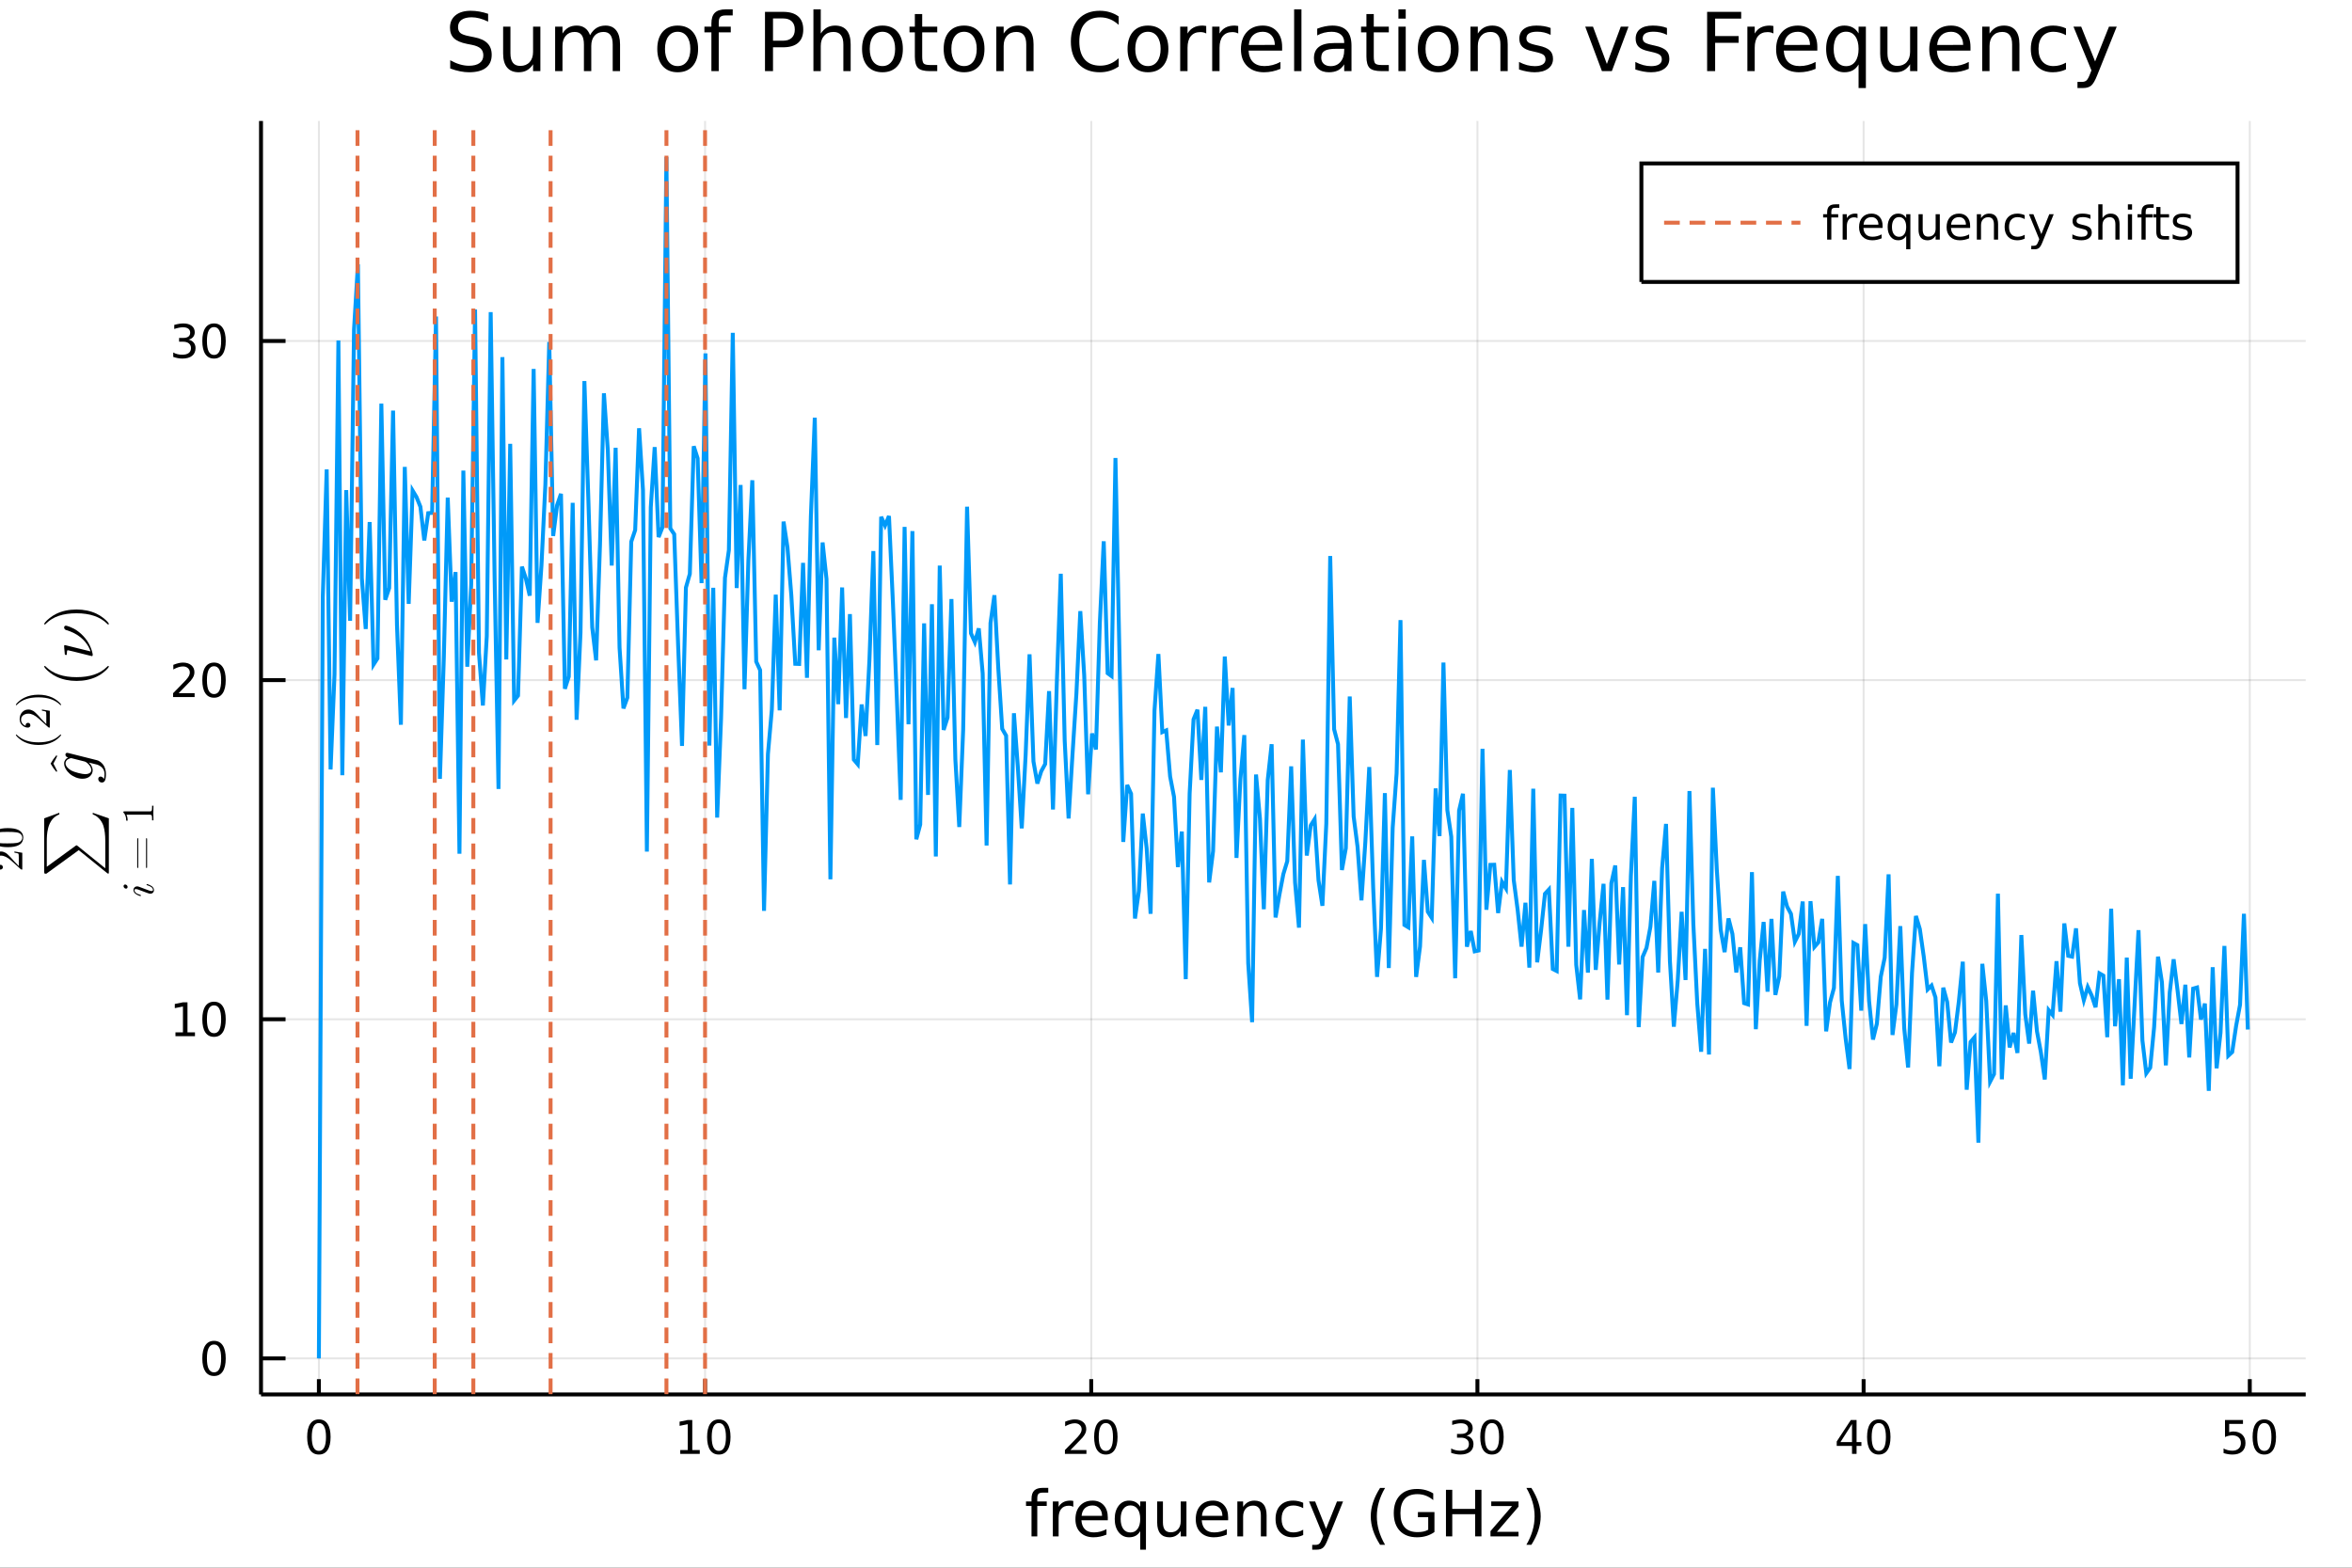 <?xml version="1.0" encoding="utf-8"?>
<svg xmlns="http://www.w3.org/2000/svg" xmlns:xlink="http://www.w3.org/1999/xlink" width="600" height="400" viewBox="0 0 2400 1600">
<rect x="0" y="0" width="2400" height="1600" fill="#333333" stroke="none"/>
<defs>
  <clipPath id="clip050">
    <rect x="0" y="0" width="2400" height="1600"/>
  </clipPath>
</defs>
<path clip-path="url(#clip050)" d="
M0 1600 L2400 1600 L2400 0 L0 0  Z
  " fill="#ffffff" fill-rule="evenodd" fill-opacity="1"/>
<defs>
  <clipPath id="clip051">
    <rect x="480" y="0" width="1681" height="1600"/>
  </clipPath>
</defs>
<defs>
  <clipPath id="clip052">
    <rect x="190" y="123" width="2163" height="1301"/>
  </clipPath>
</defs>
<path clip-path="url(#clip050)" d="
M266.337 1423.18 L2352.76 1423.18 L2352.76 123.472 L266.337 123.472  Z
  " fill="#ffffff" fill-rule="evenodd" fill-opacity="1"/>
<defs>
  <clipPath id="clip053">
    <rect x="266" y="123" width="2087" height="1301"/>
  </clipPath>
</defs>
<polyline clip-path="url(#clip053)" style="stroke:#000000; stroke-width:2; stroke-opacity:0.1; fill:none" points="
  325.387,1423.18 325.387,123.472 
  "/>
<polyline clip-path="url(#clip053)" style="stroke:#000000; stroke-width:2; stroke-opacity:0.1; fill:none" points="
  719.449,1423.18 719.449,123.472 
  "/>
<polyline clip-path="url(#clip053)" style="stroke:#000000; stroke-width:2; stroke-opacity:0.1; fill:none" points="
  1113.51,1423.18 1113.51,123.472 
  "/>
<polyline clip-path="url(#clip053)" style="stroke:#000000; stroke-width:2; stroke-opacity:0.1; fill:none" points="
  1507.57,1423.18 1507.57,123.472 
  "/>
<polyline clip-path="url(#clip053)" style="stroke:#000000; stroke-width:2; stroke-opacity:0.1; fill:none" points="
  1901.64,1423.18 1901.64,123.472 
  "/>
<polyline clip-path="url(#clip053)" style="stroke:#000000; stroke-width:2; stroke-opacity:0.1; fill:none" points="
  2295.7,1423.18 2295.7,123.472 
  "/>
<polyline clip-path="url(#clip050)" style="stroke:#000000; stroke-width:4; stroke-opacity:1; fill:none" points="
  266.337,1423.18 2352.76,1423.18 
  "/>
<polyline clip-path="url(#clip050)" style="stroke:#000000; stroke-width:4; stroke-opacity:1; fill:none" points="
  325.387,1423.18 325.387,1407.58 
  "/>
<polyline clip-path="url(#clip050)" style="stroke:#000000; stroke-width:4; stroke-opacity:1; fill:none" points="
  719.449,1423.18 719.449,1407.58 
  "/>
<polyline clip-path="url(#clip050)" style="stroke:#000000; stroke-width:4; stroke-opacity:1; fill:none" points="
  1113.51,1423.18 1113.51,1407.58 
  "/>
<polyline clip-path="url(#clip050)" style="stroke:#000000; stroke-width:4; stroke-opacity:1; fill:none" points="
  1507.57,1423.18 1507.57,1407.58 
  "/>
<polyline clip-path="url(#clip050)" style="stroke:#000000; stroke-width:4; stroke-opacity:1; fill:none" points="
  1901.64,1423.18 1901.64,1407.58 
  "/>
<polyline clip-path="url(#clip050)" style="stroke:#000000; stroke-width:4; stroke-opacity:1; fill:none" points="
  2295.7,1423.18 2295.7,1407.58 
  "/>
<path clip-path="url(#clip050)" d="M 0 0 M325.387 1452.37 Q321.776 1452.37 319.947 1455.94 Q318.141 1459.48 318.141 1466.61 Q318.141 1473.71 319.947 1477.28 Q321.776 1480.82 325.387 1480.82 Q329.021 1480.82 330.826 1477.28 Q332.655 1473.71 332.655 1466.61 Q332.655 1459.48 330.826 1455.94 Q329.021 1452.37 325.387 1452.37 M325.387 1448.67 Q331.197 1448.67 334.252 1453.27 Q337.331 1457.86 337.331 1466.61 Q337.331 1475.33 334.252 1479.94 Q331.197 1484.52 325.387 1484.52 Q319.576 1484.52 316.498 1479.94 Q313.442 1475.33 313.442 1466.61 Q313.442 1457.86 316.498 1453.27 Q319.576 1448.67 325.387 1448.67 Z" fill="#000000" fill-rule="evenodd" fill-opacity="1" /><path clip-path="url(#clip050)" d="M 0 0 M694.137 1479.92 L701.776 1479.92 L701.776 1453.55 L693.465 1455.22 L693.465 1450.96 L701.729 1449.29 L706.405 1449.29 L706.405 1479.92 L714.044 1479.92 L714.044 1483.85 L694.137 1483.85 L694.137 1479.92 Z" fill="#000000" fill-rule="evenodd" fill-opacity="1" /><path clip-path="url(#clip050)" d="M 0 0 M733.488 1452.37 Q729.877 1452.37 728.049 1455.94 Q726.243 1459.48 726.243 1466.61 Q726.243 1473.71 728.049 1477.28 Q729.877 1480.82 733.488 1480.82 Q737.123 1480.82 738.928 1477.28 Q740.757 1473.71 740.757 1466.61 Q740.757 1459.48 738.928 1455.94 Q737.123 1452.37 733.488 1452.37 M733.488 1448.67 Q739.298 1448.67 742.354 1453.27 Q745.433 1457.86 745.433 1466.61 Q745.433 1475.33 742.354 1479.94 Q739.298 1484.52 733.488 1484.52 Q727.678 1484.52 724.599 1479.94 Q721.544 1475.33 721.544 1466.61 Q721.544 1457.86 724.599 1453.27 Q727.678 1448.67 733.488 1448.67 Z" fill="#000000" fill-rule="evenodd" fill-opacity="1" /><path clip-path="url(#clip050)" d="M 0 0 M1092.28 1479.92 L1108.6 1479.92 L1108.6 1483.85 L1086.66 1483.85 L1086.66 1479.92 Q1089.32 1477.16 1093.91 1472.53 Q1098.51 1467.88 1099.69 1466.54 Q1101.94 1464.01 1102.82 1462.28 Q1103.72 1460.52 1103.72 1458.83 Q1103.72 1456.07 1101.78 1454.34 Q1099.85 1452.6 1096.75 1452.6 Q1094.55 1452.6 1092.1 1453.37 Q1089.67 1454.13 1086.89 1455.68 L1086.89 1450.96 Q1089.72 1449.82 1092.17 1449.25 Q1094.62 1448.67 1096.66 1448.67 Q1102.03 1448.67 1105.22 1451.35 Q1108.42 1454.04 1108.42 1458.53 Q1108.42 1460.66 1107.61 1462.58 Q1106.82 1464.48 1104.72 1467.07 Q1104.14 1467.74 1101.03 1470.96 Q1097.93 1474.15 1092.28 1479.92 Z" fill="#000000" fill-rule="evenodd" fill-opacity="1" /><path clip-path="url(#clip050)" d="M 0 0 M1128.42 1452.37 Q1124.81 1452.37 1122.98 1455.94 Q1121.17 1459.48 1121.17 1466.61 Q1121.17 1473.71 1122.98 1477.28 Q1124.81 1480.82 1128.42 1480.82 Q1132.05 1480.82 1133.86 1477.28 Q1135.69 1473.71 1135.69 1466.61 Q1135.69 1459.48 1133.86 1455.94 Q1132.05 1452.37 1128.42 1452.37 M1128.42 1448.67 Q1134.23 1448.67 1137.28 1453.27 Q1140.36 1457.86 1140.36 1466.61 Q1140.36 1475.33 1137.28 1479.94 Q1134.23 1484.52 1128.42 1484.52 Q1122.61 1484.52 1119.53 1479.94 Q1116.47 1475.33 1116.47 1466.61 Q1116.47 1457.86 1119.53 1453.27 Q1122.61 1448.67 1128.42 1448.67 Z" fill="#000000" fill-rule="evenodd" fill-opacity="1" /><path clip-path="url(#clip050)" d="M 0 0 M1496.42 1465.22 Q1499.77 1465.94 1501.65 1468.2 Q1503.55 1470.47 1503.55 1473.81 Q1503.55 1478.92 1500.03 1481.72 Q1496.51 1484.52 1490.03 1484.52 Q1487.85 1484.52 1485.54 1484.08 Q1483.25 1483.67 1480.79 1482.81 L1480.79 1478.3 Q1482.74 1479.43 1485.05 1480.01 Q1487.37 1480.59 1489.89 1480.59 Q1494.29 1480.59 1496.58 1478.85 Q1498.89 1477.12 1498.89 1473.81 Q1498.89 1470.75 1496.74 1469.04 Q1494.61 1467.3 1490.79 1467.3 L1486.76 1467.3 L1486.76 1463.46 L1490.98 1463.46 Q1494.43 1463.46 1496.25 1462.09 Q1498.08 1460.7 1498.08 1458.11 Q1498.08 1455.45 1496.18 1454.04 Q1494.31 1452.6 1490.79 1452.6 Q1488.87 1452.6 1486.67 1453.02 Q1484.47 1453.44 1481.83 1454.31 L1481.83 1450.15 Q1484.5 1449.41 1486.81 1449.04 Q1489.15 1448.67 1491.21 1448.67 Q1496.53 1448.67 1499.63 1451.1 Q1502.74 1453.5 1502.74 1457.63 Q1502.74 1460.5 1501.09 1462.49 Q1499.45 1464.45 1496.42 1465.22 Z" fill="#000000" fill-rule="evenodd" fill-opacity="1" /><path clip-path="url(#clip050)" d="M 0 0 M1522.41 1452.37 Q1518.8 1452.37 1516.97 1455.94 Q1515.17 1459.48 1515.17 1466.61 Q1515.17 1473.71 1516.97 1477.28 Q1518.8 1480.82 1522.41 1480.82 Q1526.05 1480.82 1527.85 1477.28 Q1529.68 1473.71 1529.68 1466.61 Q1529.68 1459.48 1527.85 1455.94 Q1526.05 1452.37 1522.41 1452.37 M1522.41 1448.67 Q1528.22 1448.67 1531.28 1453.27 Q1534.36 1457.86 1534.36 1466.61 Q1534.36 1475.33 1531.28 1479.94 Q1528.22 1484.52 1522.41 1484.52 Q1516.6 1484.52 1513.52 1479.94 Q1510.47 1475.33 1510.47 1466.61 Q1510.47 1457.86 1513.52 1453.27 Q1516.6 1448.67 1522.41 1448.67 Z" fill="#000000" fill-rule="evenodd" fill-opacity="1" /><path clip-path="url(#clip050)" d="M 0 0 M1889.81 1453.37 L1878 1471.81 L1889.81 1471.81 L1889.81 1453.37 M1888.58 1449.29 L1894.46 1449.29 L1894.46 1471.81 L1899.39 1471.81 L1899.39 1475.7 L1894.46 1475.7 L1894.46 1483.85 L1889.81 1483.85 L1889.81 1475.7 L1874.21 1475.7 L1874.21 1471.19 L1888.58 1449.29 Z" fill="#000000" fill-rule="evenodd" fill-opacity="1" /><path clip-path="url(#clip050)" d="M 0 0 M1917.12 1452.37 Q1913.51 1452.37 1911.68 1455.94 Q1909.88 1459.48 1909.88 1466.61 Q1909.88 1473.71 1911.68 1477.28 Q1913.51 1480.82 1917.12 1480.82 Q1920.76 1480.82 1922.56 1477.28 Q1924.39 1473.71 1924.39 1466.61 Q1924.39 1459.48 1922.56 1455.94 Q1920.76 1452.37 1917.12 1452.37 M1917.12 1448.67 Q1922.93 1448.67 1925.99 1453.27 Q1929.07 1457.86 1929.07 1466.61 Q1929.07 1475.33 1925.99 1479.94 Q1922.93 1484.52 1917.12 1484.52 Q1911.31 1484.52 1908.23 1479.94 Q1905.18 1475.33 1905.18 1466.61 Q1905.18 1457.86 1908.23 1453.27 Q1911.31 1448.67 1917.12 1448.67 Z" fill="#000000" fill-rule="evenodd" fill-opacity="1" /><path clip-path="url(#clip050)" d="M 0 0 M2270.4 1449.29 L2288.75 1449.29 L2288.75 1453.23 L2274.68 1453.23 L2274.68 1461.7 Q2275.7 1461.35 2276.72 1461.19 Q2277.74 1461 2278.75 1461 Q2284.54 1461 2287.92 1464.18 Q2291.3 1467.35 2291.3 1472.76 Q2291.3 1478.34 2287.83 1481.44 Q2284.36 1484.52 2278.04 1484.52 Q2275.86 1484.52 2273.59 1484.15 Q2271.35 1483.78 2268.94 1483.04 L2268.94 1478.34 Q2271.02 1479.48 2273.24 1480.03 Q2275.47 1480.59 2277.94 1480.59 Q2281.95 1480.59 2284.29 1478.48 Q2286.62 1476.38 2286.62 1472.76 Q2286.62 1469.15 2284.29 1467.05 Q2281.95 1464.94 2277.94 1464.94 Q2276.07 1464.94 2274.19 1465.36 Q2272.34 1465.77 2270.4 1466.65 L2270.4 1449.29 Z" fill="#000000" fill-rule="evenodd" fill-opacity="1" /><path clip-path="url(#clip050)" d="M 0 0 M2310.51 1452.37 Q2306.9 1452.37 2305.07 1455.94 Q2303.27 1459.48 2303.27 1466.61 Q2303.27 1473.71 2305.07 1477.28 Q2306.9 1480.82 2310.51 1480.82 Q2314.15 1480.82 2315.95 1477.28 Q2317.78 1473.71 2317.78 1466.61 Q2317.78 1459.48 2315.95 1455.94 Q2314.15 1452.37 2310.51 1452.37 M2310.51 1448.67 Q2316.32 1448.67 2319.38 1453.27 Q2322.46 1457.86 2322.46 1466.61 Q2322.46 1475.33 2319.38 1479.94 Q2316.32 1484.52 2310.51 1484.52 Q2304.7 1484.52 2301.62 1479.94 Q2298.57 1475.33 2298.57 1466.61 Q2298.57 1457.86 2301.62 1453.27 Q2304.7 1448.67 2310.51 1448.67 Z" fill="#000000" fill-rule="evenodd" fill-opacity="1" /><path clip-path="url(#clip050)" d="M 0 0 M1069.65 1518.52 L1069.65 1523.39 L1064.05 1523.39 Q1060.9 1523.39 1059.66 1524.66 Q1058.45 1525.93 1058.45 1529.24 L1058.45 1532.4 L1068.1 1532.4 L1068.1 1536.95 L1058.45 1536.95 L1058.45 1568.04 L1052.56 1568.04 L1052.56 1536.95 L1046.96 1536.95 L1046.96 1532.4 L1052.56 1532.4 L1052.56 1529.91 Q1052.56 1523.96 1055.33 1521.26 Q1058.1 1518.52 1064.12 1518.52 L1069.65 1518.52 Z" fill="#000000" fill-rule="evenodd" fill-opacity="1" /><path clip-path="url(#clip050)" d="M 0 0 M1095.21 1537.87 Q1094.23 1537.3 1093.05 1537.04 Q1091.9 1536.76 1090.5 1536.76 Q1085.54 1536.76 1082.86 1540 Q1080.22 1543.22 1080.22 1549.27 L1080.22 1568.04 L1074.33 1568.04 L1074.33 1532.4 L1080.22 1532.4 L1080.22 1537.93 Q1082.07 1534.69 1085.03 1533.13 Q1087.99 1531.54 1092.22 1531.54 Q1092.83 1531.54 1093.56 1531.63 Q1094.29 1531.7 1095.18 1531.85 L1095.21 1537.87 Z" fill="#000000" fill-rule="evenodd" fill-opacity="1" /><path clip-path="url(#clip050)" d="M 0 0 M1130.42 1548.76 L1130.42 1551.62 L1103.49 1551.62 Q1103.87 1557.67 1107.12 1560.85 Q1110.4 1564 1116.22 1564 Q1119.59 1564 1122.74 1563.17 Q1125.93 1562.35 1129.05 1560.69 L1129.05 1566.23 Q1125.9 1567.57 1122.59 1568.27 Q1119.28 1568.97 1115.87 1568.97 Q1107.34 1568.97 1102.34 1564 Q1097.38 1559.04 1097.38 1550.57 Q1097.38 1541.82 1102.09 1536.69 Q1106.83 1531.54 1114.85 1531.54 Q1122.04 1531.54 1126.21 1536.18 Q1130.42 1540.8 1130.42 1548.76 M1124.56 1547.04 Q1124.5 1542.23 1121.85 1539.37 Q1119.24 1536.5 1114.92 1536.5 Q1110.01 1536.5 1107.05 1539.27 Q1104.13 1542.04 1103.68 1547.07 L1124.56 1547.04 Z" fill="#000000" fill-rule="evenodd" fill-opacity="1" /><path clip-path="url(#clip050)" d="M 0 0 M1143.53 1550.25 Q1143.53 1556.71 1146.17 1560.4 Q1148.84 1564.07 1153.49 1564.07 Q1158.14 1564.07 1160.81 1560.4 Q1163.49 1556.71 1163.49 1550.25 Q1163.49 1543.79 1160.81 1540.13 Q1158.14 1536.44 1153.49 1536.44 Q1148.84 1536.44 1146.17 1540.13 Q1143.53 1543.79 1143.53 1550.25 M1163.49 1562.7 Q1161.64 1565.88 1158.81 1567.44 Q1156.01 1568.97 1152.06 1568.97 Q1145.6 1568.97 1141.52 1563.81 Q1137.48 1558.65 1137.48 1550.25 Q1137.48 1541.85 1141.52 1536.69 Q1145.6 1531.54 1152.06 1531.54 Q1156.01 1531.54 1158.81 1533.1 Q1161.64 1534.62 1163.49 1537.81 L1163.49 1532.4 L1169.34 1532.4 L1169.34 1581.6 L1163.49 1581.6 L1163.49 1562.7 Z" fill="#000000" fill-rule="evenodd" fill-opacity="1" /><path clip-path="url(#clip050)" d="M 0 0 M1180.8 1553.98 L1180.8 1532.4 L1186.66 1532.4 L1186.66 1553.75 Q1186.66 1558.81 1188.63 1561.36 Q1190.6 1563.87 1194.55 1563.87 Q1199.29 1563.87 1202.03 1560.85 Q1204.8 1557.83 1204.8 1552.61 L1204.8 1532.4 L1210.66 1532.4 L1210.66 1568.04 L1204.8 1568.04 L1204.8 1562.57 Q1202.67 1565.82 1199.83 1567.41 Q1197.03 1568.97 1193.31 1568.97 Q1187.17 1568.97 1183.98 1565.15 Q1180.8 1561.33 1180.8 1553.98 M1195.54 1531.54 L1195.54 1531.54 Z" fill="#000000" fill-rule="evenodd" fill-opacity="1" /><path clip-path="url(#clip050)" d="M 0 0 M1253.21 1548.76 L1253.21 1551.62 L1226.28 1551.62 Q1226.66 1557.67 1229.91 1560.85 Q1233.19 1564 1239.01 1564 Q1242.39 1564 1245.54 1563.17 Q1248.72 1562.35 1251.84 1560.69 L1251.84 1566.23 Q1248.69 1567.57 1245.38 1568.27 Q1242.07 1568.97 1238.66 1568.97 Q1230.13 1568.97 1225.14 1564 Q1220.17 1559.04 1220.17 1550.57 Q1220.17 1541.82 1224.88 1536.69 Q1229.63 1531.54 1237.65 1531.54 Q1244.84 1531.54 1249.01 1536.18 Q1253.21 1540.8 1253.21 1548.76 M1247.35 1547.04 Q1247.29 1542.23 1244.65 1539.37 Q1242.04 1536.5 1237.71 1536.5 Q1232.81 1536.5 1229.85 1539.27 Q1226.92 1542.04 1226.47 1547.07 L1247.35 1547.04 Z" fill="#000000" fill-rule="evenodd" fill-opacity="1" /><path clip-path="url(#clip050)" d="M 0 0 M1292.45 1546.53 L1292.45 1568.04 L1286.6 1568.04 L1286.6 1546.72 Q1286.6 1541.66 1284.62 1539.14 Q1282.65 1536.63 1278.7 1536.63 Q1273.96 1536.63 1271.22 1539.65 Q1268.49 1542.68 1268.49 1547.9 L1268.49 1568.04 L1262.6 1568.04 L1262.6 1532.4 L1268.49 1532.4 L1268.49 1537.93 Q1270.59 1534.72 1273.42 1533.13 Q1276.29 1531.54 1280.01 1531.54 Q1286.15 1531.54 1289.3 1535.36 Q1292.45 1539.14 1292.45 1546.53 Z" fill="#000000" fill-rule="evenodd" fill-opacity="1" /><path clip-path="url(#clip050)" d="M 0 0 M1329.79 1533.76 L1329.79 1539.24 Q1327.31 1537.87 1324.79 1537.2 Q1322.31 1536.5 1319.76 1536.5 Q1314.07 1536.5 1310.92 1540.13 Q1307.76 1543.73 1307.76 1550.25 Q1307.76 1556.78 1310.92 1560.4 Q1314.07 1564 1319.76 1564 Q1322.31 1564 1324.79 1563.33 Q1327.31 1562.63 1329.79 1561.26 L1329.79 1566.68 Q1327.34 1567.82 1324.7 1568.39 Q1322.09 1568.97 1319.13 1568.97 Q1311.07 1568.97 1306.33 1563.91 Q1301.59 1558.85 1301.59 1550.25 Q1301.59 1541.53 1306.36 1536.53 Q1311.17 1531.54 1319.51 1531.54 Q1322.21 1531.54 1324.79 1532.11 Q1327.37 1532.65 1329.79 1533.76 Z" fill="#000000" fill-rule="evenodd" fill-opacity="1" /><path clip-path="url(#clip050)" d="M 0 0 M1354.81 1571.35 Q1352.32 1577.72 1349.97 1579.66 Q1347.61 1581.6 1343.67 1581.6 L1338.99 1581.6 L1338.99 1576.7 L1342.43 1576.7 Q1344.84 1576.7 1346.18 1575.56 Q1347.52 1574.41 1349.14 1570.14 L1350.19 1567.47 L1335.77 1532.4 L1341.98 1532.4 L1353.12 1560.28 L1364.26 1532.4 L1370.47 1532.4 L1354.81 1571.35 Z" fill="#000000" fill-rule="evenodd" fill-opacity="1" /><path clip-path="url(#clip050)" d="M 0 0 M1413.34 1518.58 Q1409.07 1525.9 1407.01 1533.06 Q1404.94 1540.23 1404.94 1547.58 Q1404.94 1554.93 1407.01 1562.16 Q1409.11 1569.35 1413.34 1576.64 L1408.25 1576.64 Q1403.47 1569.16 1401.09 1561.93 Q1398.73 1554.71 1398.73 1547.58 Q1398.73 1540.48 1401.09 1533.29 Q1403.44 1526.09 1408.25 1518.58 L1413.34 1518.58 Z" fill="#000000" fill-rule="evenodd" fill-opacity="1" /><path clip-path="url(#clip050)" d="M 0 0 M1457.36 1561.26 L1457.36 1548.5 L1446.85 1548.5 L1446.85 1543.22 L1463.72 1543.22 L1463.72 1563.62 Q1460 1566.26 1455.51 1567.63 Q1451.02 1568.97 1445.93 1568.97 Q1434.79 1568.97 1428.49 1562.47 Q1422.22 1555.95 1422.22 1544.33 Q1422.22 1532.68 1428.49 1526.19 Q1434.79 1519.66 1445.93 1519.66 Q1450.58 1519.66 1454.75 1520.81 Q1458.95 1521.96 1462.48 1524.18 L1462.48 1531.03 Q1458.92 1528 1454.91 1526.48 Q1450.9 1524.95 1446.47 1524.95 Q1437.75 1524.95 1433.36 1529.82 Q1429 1534.69 1429 1544.33 Q1429 1553.94 1433.36 1558.81 Q1437.75 1563.68 1446.47 1563.68 Q1449.88 1563.68 1452.55 1563.11 Q1455.23 1562.51 1457.36 1561.26 Z" fill="#000000" fill-rule="evenodd" fill-opacity="1" /><path clip-path="url(#clip050)" d="M 0 0 M1475.47 1520.52 L1481.9 1520.52 L1481.9 1540 L1505.26 1540 L1505.26 1520.52 L1511.69 1520.52 L1511.69 1568.04 L1505.26 1568.04 L1505.26 1545.41 L1481.9 1545.41 L1481.9 1568.04 L1475.47 1568.04 L1475.47 1520.52 Z" fill="#000000" fill-rule="evenodd" fill-opacity="1" /><path clip-path="url(#clip050)" d="M 0 0 M1521.68 1532.4 L1549.5 1532.4 L1549.5 1537.74 L1527.48 1563.37 L1549.5 1563.37 L1549.5 1568.04 L1520.89 1568.04 L1520.89 1562.7 L1542.91 1537.07 L1521.68 1537.07 L1521.68 1532.4 Z" fill="#000000" fill-rule="evenodd" fill-opacity="1" /><path clip-path="url(#clip050)" d="M 0 0 M1557.52 1518.58 L1562.62 1518.58 Q1567.39 1526.09 1569.74 1533.29 Q1572.13 1540.48 1572.13 1547.58 Q1572.13 1554.71 1569.74 1561.93 Q1567.39 1569.16 1562.62 1576.64 L1557.52 1576.64 Q1561.76 1569.35 1563.82 1562.16 Q1565.93 1554.93 1565.93 1547.58 Q1565.93 1540.23 1563.82 1533.06 Q1561.76 1525.9 1557.52 1518.58 Z" fill="#000000" fill-rule="evenodd" fill-opacity="1" /><polyline clip-path="url(#clip053)" style="stroke:#000000; stroke-width:2; stroke-opacity:0.1; fill:none" points="
  266.337,1386.4 2352.76,1386.4 
  "/>
<polyline clip-path="url(#clip053)" style="stroke:#000000; stroke-width:2; stroke-opacity:0.1; fill:none" points="
  266.337,1040.27 2352.76,1040.27 
  "/>
<polyline clip-path="url(#clip053)" style="stroke:#000000; stroke-width:2; stroke-opacity:0.1; fill:none" points="
  266.337,694.143 2352.76,694.143 
  "/>
<polyline clip-path="url(#clip053)" style="stroke:#000000; stroke-width:2; stroke-opacity:0.1; fill:none" points="
  266.337,348.017 2352.76,348.017 
  "/>
<polyline clip-path="url(#clip050)" style="stroke:#000000; stroke-width:4; stroke-opacity:1; fill:none" points="
  266.337,1423.18 266.337,123.472 
  "/>
<polyline clip-path="url(#clip050)" style="stroke:#000000; stroke-width:4; stroke-opacity:1; fill:none" points="
  266.337,1386.4 291.374,1386.4 
  "/>
<polyline clip-path="url(#clip050)" style="stroke:#000000; stroke-width:4; stroke-opacity:1; fill:none" points="
  266.337,1040.27 291.374,1040.27 
  "/>
<polyline clip-path="url(#clip050)" style="stroke:#000000; stroke-width:4; stroke-opacity:1; fill:none" points="
  266.337,694.143 291.374,694.143 
  "/>
<polyline clip-path="url(#clip050)" style="stroke:#000000; stroke-width:4; stroke-opacity:1; fill:none" points="
  266.337,348.017 291.374,348.017 
  "/>
<path clip-path="url(#clip050)" d="M 0 0 M218.393 1372.19 Q214.782 1372.19 212.953 1375.76 Q211.147 1379.3 211.147 1386.43 Q211.147 1393.54 212.953 1397.1 Q214.782 1400.64 218.393 1400.64 Q222.027 1400.64 223.832 1397.1 Q225.661 1393.54 225.661 1386.43 Q225.661 1379.3 223.832 1375.76 Q222.027 1372.19 218.393 1372.19 M218.393 1368.49 Q224.203 1368.49 227.258 1373.1 Q230.337 1377.68 230.337 1386.43 Q230.337 1395.16 227.258 1399.76 Q224.203 1404.35 218.393 1404.35 Q212.583 1404.35 209.504 1399.76 Q206.448 1395.16 206.448 1386.43 Q206.448 1377.68 209.504 1373.1 Q212.583 1368.49 218.393 1368.49 Z" fill="#000000" fill-rule="evenodd" fill-opacity="1" /><path clip-path="url(#clip050)" d="M 0 0 M179.041 1053.61 L186.68 1053.61 L186.68 1027.25 L178.37 1028.92 L178.37 1024.66 L186.634 1022.99 L191.309 1022.99 L191.309 1053.61 L198.948 1053.61 L198.948 1057.55 L179.041 1057.55 L179.041 1053.61 Z" fill="#000000" fill-rule="evenodd" fill-opacity="1" /><path clip-path="url(#clip050)" d="M 0 0 M218.393 1026.07 Q214.782 1026.07 212.953 1029.63 Q211.147 1033.17 211.147 1040.3 Q211.147 1047.41 212.953 1050.98 Q214.782 1054.52 218.393 1054.52 Q222.027 1054.52 223.832 1050.98 Q225.661 1047.41 225.661 1040.3 Q225.661 1033.17 223.832 1029.63 Q222.027 1026.07 218.393 1026.07 M218.393 1022.36 Q224.203 1022.36 227.258 1026.97 Q230.337 1031.55 230.337 1040.3 Q230.337 1049.03 227.258 1053.64 Q224.203 1058.22 218.393 1058.22 Q212.583 1058.22 209.504 1053.64 Q206.448 1049.03 206.448 1040.3 Q206.448 1031.55 209.504 1026.97 Q212.583 1022.36 218.393 1022.36 Z" fill="#000000" fill-rule="evenodd" fill-opacity="1" /><path clip-path="url(#clip050)" d="M 0 0 M182.259 707.488 L198.578 707.488 L198.578 711.423 L176.634 711.423 L176.634 707.488 Q179.296 704.733 183.879 700.104 Q188.485 695.451 189.666 694.108 Q191.911 691.585 192.791 689.849 Q193.694 688.09 193.694 686.4 Q193.694 683.646 191.749 681.909 Q189.828 680.173 186.726 680.173 Q184.527 680.173 182.073 680.937 Q179.643 681.701 176.865 683.252 L176.865 678.53 Q179.689 677.396 182.143 676.817 Q184.597 676.238 186.634 676.238 Q192.004 676.238 195.198 678.923 Q198.393 681.609 198.393 686.099 Q198.393 688.229 197.583 690.15 Q196.796 692.048 194.689 694.641 Q194.11 695.312 191.009 698.53 Q187.907 701.724 182.259 707.488 Z" fill="#000000" fill-rule="evenodd" fill-opacity="1" /><path clip-path="url(#clip050)" d="M 0 0 M218.393 679.942 Q214.782 679.942 212.953 683.507 Q211.147 687.048 211.147 694.178 Q211.147 701.284 212.953 704.849 Q214.782 708.391 218.393 708.391 Q222.027 708.391 223.832 704.849 Q225.661 701.284 225.661 694.178 Q225.661 687.048 223.832 683.507 Q222.027 679.942 218.393 679.942 M218.393 676.238 Q224.203 676.238 227.258 680.845 Q230.337 685.428 230.337 694.178 Q230.337 702.905 227.258 707.511 Q224.203 712.094 218.393 712.094 Q212.583 712.094 209.504 707.511 Q206.448 702.905 206.448 694.178 Q206.448 685.428 209.504 680.845 Q212.583 676.238 218.393 676.238 Z" fill="#000000" fill-rule="evenodd" fill-opacity="1" /><path clip-path="url(#clip050)" d="M 0 0 M192.397 346.663 Q195.754 347.38 197.629 349.649 Q199.527 351.917 199.527 355.251 Q199.527 360.366 196.009 363.167 Q192.49 365.968 186.009 365.968 Q183.833 365.968 181.518 365.528 Q179.226 365.112 176.773 364.255 L176.773 359.741 Q178.717 360.876 181.032 361.454 Q183.347 362.033 185.87 362.033 Q190.268 362.033 192.559 360.297 Q194.874 358.561 194.874 355.251 Q194.874 352.195 192.722 350.482 Q190.592 348.746 186.772 348.746 L182.745 348.746 L182.745 344.904 L186.958 344.904 Q190.407 344.904 192.235 343.538 Q194.064 342.149 194.064 339.556 Q194.064 336.894 192.166 335.482 Q190.291 334.047 186.772 334.047 Q184.851 334.047 182.652 334.464 Q180.453 334.88 177.814 335.76 L177.814 331.593 Q180.476 330.853 182.791 330.482 Q185.129 330.112 187.189 330.112 Q192.513 330.112 195.615 332.543 Q198.717 334.95 198.717 339.07 Q198.717 341.941 197.073 343.931 Q195.43 345.899 192.397 346.663 Z" fill="#000000" fill-rule="evenodd" fill-opacity="1" /><path clip-path="url(#clip050)" d="M 0 0 M218.393 333.816 Q214.782 333.816 212.953 337.38 Q211.147 340.922 211.147 348.052 Q211.147 355.158 212.953 358.723 Q214.782 362.265 218.393 362.265 Q222.027 362.265 223.832 358.723 Q225.661 355.158 225.661 348.052 Q225.661 340.922 223.832 337.38 Q222.027 333.816 218.393 333.816 M218.393 330.112 Q224.203 330.112 227.258 334.718 Q230.337 339.302 230.337 348.052 Q230.337 356.778 227.258 361.385 Q224.203 365.968 218.393 365.968 Q212.583 365.968 209.504 361.385 Q206.448 356.778 206.448 348.052 Q206.448 339.302 209.504 334.718 Q212.583 330.112 218.393 330.112 Z" fill="#000000" fill-rule="evenodd" fill-opacity="1" /><path clip-path="url(#clip050)" d="M 0 0 M94.648 829.54 L111.073 835.209 L111.073 889.894 Q111.073 890.635 111.041 890.925 Q111.009 891.215 110.848 891.44 Q110.687 891.666 110.333 891.666 Q110.043 891.666 109.302 891.086 L80.349 867.672 L47.242 891.73 Q45.728 891.73 45.438 891.472 Q45.116 891.215 45.116 889.894 L45.116 835.209 L60.542 829.54 L60.542 831.183 Q58.546 831.924 56.871 833.115 Q55.164 834.275 53.94 835.627 Q52.717 836.948 51.75 838.687 Q50.752 840.394 50.14 842.004 Q49.496 843.582 49.045 845.547 Q48.562 847.511 48.337 849.089 Q48.079 850.635 47.95 852.568 Q47.821 854.5 47.789 855.724 Q47.757 856.948 47.757 858.494 L47.757 884.612 L77.161 863.196 Q77.901 862.713 78.095 862.713 Q78.385 862.713 79.157 863.324 L107.434 886.191 L107.434 858.171 Q107.434 849.154 105.534 842.874 Q104.085 838.623 101.218 835.531 Q98.352 832.407 94.648 831.183 L94.648 829.54 Z" fill="#000000" fill-rule="evenodd" fill-opacity="1" /><path clip-path="url(#clip050)" d="M 0 0 M127.747 902.739 Q128.739 902.739 129.483 903.551 Q130.204 904.34 130.204 905.197 Q130.204 905.986 129.731 906.482 Q129.235 906.955 128.536 906.955 Q127.612 906.955 126.845 906.166 Q126.079 905.377 126.079 904.453 Q126.079 903.686 126.552 903.213 Q127.026 902.739 127.747 902.739 M149.998 902.334 Q150.179 902.334 150.9 902.536 Q151.599 902.739 152.681 903.235 Q153.741 903.709 154.732 904.363 Q155.724 905.016 156.423 906.098 Q157.122 907.158 157.122 908.375 Q157.122 910.021 156.04 911.103 Q154.958 912.163 153.335 912.163 Q152.455 912.163 149.637 911.103 Q141.431 908.037 141.093 907.924 Q139.808 907.406 138.681 907.406 Q138.163 907.406 137.847 907.519 Q137.509 907.631 137.396 907.857 Q137.261 908.082 137.238 908.218 Q137.216 908.33 137.216 908.556 Q137.216 909.886 138.568 911.126 Q139.921 912.366 142.942 913.222 Q143.505 913.403 143.641 913.515 Q143.776 913.628 143.776 913.966 Q143.753 914.53 143.303 914.53 Q143.167 914.53 142.649 914.372 Q142.108 914.214 141.296 913.921 Q140.462 913.628 139.605 913.11 Q138.726 912.591 137.96 911.96 Q137.193 911.306 136.697 910.382 Q136.201 909.457 136.201 908.42 Q136.201 906.73 137.306 905.693 Q138.388 904.633 139.989 904.633 Q140.868 904.633 142.423 905.242 Q144.452 905.986 145.106 906.256 L149.953 908.06 Q151.712 908.714 152.253 908.916 Q152.771 909.097 153.402 909.255 Q154.011 909.39 154.575 909.39 Q155.364 909.39 155.724 909.142 Q156.085 908.871 156.085 908.285 Q156.085 906.662 154.484 905.467 Q152.861 904.272 150.381 903.573 Q150.314 903.551 150.201 903.528 Q149.637 903.348 149.57 903.168 Q149.547 903.077 149.547 902.897 Q149.547 902.334 149.998 902.334 Z" fill="#000000" fill-rule="evenodd" fill-opacity="1" /><path clip-path="url(#clip050)" d="M 0 0 M149.592 885.954 Q149.029 885.909 149.029 885.03 L149.029 856.737 Q149.029 855.407 149.547 855.384 Q150.111 855.384 150.088 856.646 L150.088 884.714 Q150.111 885.954 149.592 885.954 M140.575 885.954 Q140.011 885.954 140.034 884.984 L140.034 856.782 Q140.034 855.407 140.575 855.384 Q141.093 855.384 141.093 856.556 L141.093 885.03 Q141.093 885.954 140.575 885.954 Z" fill="#000000" fill-rule="evenodd" fill-opacity="1" /><path clip-path="url(#clip050)" d="M 0 0 M130.25 837.572 L128.807 837.572 Q128.807 832.026 125.853 829.163 Q125.853 828.374 126.034 828.239 Q126.214 828.103 127.048 828.103 L152.951 828.103 Q154.327 828.103 154.755 827.427 Q155.183 826.751 155.183 823.798 L155.183 822.332 L156.604 822.332 Q156.468 823.955 156.468 829.817 Q156.468 835.678 156.604 837.279 L155.183 837.279 L155.183 835.814 Q155.183 832.905 154.778 832.206 Q154.349 831.508 152.951 831.508 L129.032 831.508 Q130.25 833.92 130.25 837.572 Z" fill="#000000" fill-rule="evenodd" fill-opacity="1" /><path clip-path="url(#clip050)" d="M 0 0 M22.738 887.483 Q21.904 887.483 21.656 887.416 Q21.408 887.326 21.025 886.965 L11.151 878.105 Q5.695 873.258 0.938 873.258 Q-2.15 873.258 -4.36 874.881 Q-6.569 876.482 -6.569 879.435 Q-6.569 881.464 -5.329 883.177 Q-4.089 884.891 -1.88 885.68 Q-1.925 885.545 -1.925 885.071 Q-1.925 883.921 -1.203 883.29 Q-0.482 882.636 0.487 882.636 Q1.727 882.636 2.336 883.448 Q2.922 884.237 2.922 885.026 Q2.922 885.342 2.854 885.77 Q2.787 886.176 2.156 886.83 Q1.502 887.483 0.352 887.483 Q-2.872 887.483 -5.442 885.049 Q-8.012 882.591 -8.012 878.849 Q-8.012 874.611 -5.487 871.838 Q-2.984 869.042 0.938 869.042 Q2.313 869.042 3.576 869.471 Q4.816 869.876 5.785 870.44 Q6.755 870.981 8.31 872.469 Q9.866 873.957 10.97 875.152 Q12.075 876.347 14.42 879.029 L19.176 883.921 L19.176 875.603 Q19.176 871.545 18.816 871.229 Q18.162 870.778 14.713 870.215 L14.713 869.042 L22.738 870.35 L22.738 887.483 Z" fill="#000000" fill-rule="evenodd" fill-opacity="1" /><path clip-path="url(#clip050)" d="M 0 0 M7.972 864.619 Q1.186 864.619 -2.511 862.905 Q-8.012 860.515 -8.012 854.879 Q-8.012 853.685 -7.674 852.445 Q-7.358 851.182 -6.118 849.604 Q-4.878 848.004 -2.849 847.034 Q1.073 845.186 7.972 845.186 Q14.713 845.186 18.387 846.899 Q23.753 849.401 23.753 854.925 Q23.753 856.999 22.693 859.118 Q21.634 861.214 19.086 862.544 Q15.276 864.619 7.972 864.619 M7.408 860.786 Q14.374 860.786 17.147 860.29 Q20.146 859.726 21.453 858.193 Q22.738 856.638 22.738 854.925 Q22.738 853.076 21.363 851.543 Q19.965 849.987 16.967 849.514 Q14.014 848.995 7.408 849.018 Q0.983 849.018 -1.587 849.469 Q-4.585 850.078 -5.78 851.701 Q-6.997 853.301 -6.997 854.925 Q-6.997 855.533 -6.817 856.187 Q-6.637 856.818 -6.118 857.743 Q-5.6 858.667 -4.315 859.388 Q-3.03 860.087 -1.091 860.425 Q1.412 860.786 7.408 860.786 Z" fill="#000000" fill-rule="evenodd" fill-opacity="1" /><path clip-path="url(#clip050)" d="M 0 0 M57.487 770.939 L58.412 771.503 Q56.901 774.997 54.489 779.348 Q56.901 783.699 58.412 787.194 L57.487 787.735 Q54.173 783.925 51.626 779.348 Q54.196 774.727 57.487 770.939 Z" fill="#000000" fill-rule="evenodd" fill-opacity="1" /><path clip-path="url(#clip050)" d="M 0 0 M68.529 768.354 Q68.562 768.354 69.721 768.547 L98.996 775.89 Q100.542 776.276 102.088 777.371 Q103.666 778.434 105.019 780.141 Q106.404 781.816 107.241 784.392 Q108.111 786.936 108.111 789.867 Q108.111 794.537 107.112 796.598 Q106.146 798.627 104.085 798.627 Q102.281 798.627 101.251 797.5 Q100.252 796.373 100.252 795.084 Q100.252 793.861 100.961 793.217 Q101.669 792.572 102.571 792.572 Q103.57 792.572 104.568 793.249 Q105.598 793.925 105.985 795.278 Q106.661 793.12 106.661 789.996 Q106.661 783.394 99.673 780.56 Q99.576 780.495 99.544 780.495 L90.816 778.305 L90.752 778.402 Q91.396 778.949 92.136 779.819 Q92.845 780.656 93.715 782.46 Q94.584 784.263 94.584 786.035 Q94.584 789.738 91.75 792.283 Q88.884 794.795 84.149 794.795 Q80.703 794.795 77.257 793.41 Q73.779 791.993 71.235 789.803 Q68.658 787.581 67.048 784.746 Q65.438 781.88 65.438 779.11 Q65.438 777.178 66.597 775.536 Q67.724 773.893 69.592 772.991 Q68.046 772.83 67.402 771.961 Q66.758 771.059 66.758 770.286 Q66.758 769.416 67.241 768.901 Q67.692 768.354 68.529 768.354 M72.555 773.764 Q72.362 773.764 71.847 773.893 Q71.299 774.022 70.43 774.408 Q69.56 774.763 68.787 775.31 Q68.014 775.858 67.467 776.856 Q66.887 777.822 66.887 779.046 Q66.887 781.043 68.562 783.04 Q70.204 785.036 72.749 786.421 Q75.196 787.709 79.93 788.933 Q84.665 790.125 87.08 790.125 Q89.463 790.125 91.299 789.094 Q93.135 788.064 93.135 785.841 Q93.135 783.265 90.752 780.495 Q88.272 777.629 86.146 777.146 L73.554 773.957 Q72.781 773.764 72.555 773.764 Z" fill="#000000" fill-rule="evenodd" fill-opacity="1" /><path clip-path="url(#clip050)" d="M 0 0 M39.271 760.318 Q31.471 760.318 25.181 757.41 Q22.544 756.17 20.334 754.434 Q18.125 752.698 17.155 751.548 Q16.186 750.399 16.186 750.083 Q16.186 749.632 16.637 749.61 Q16.862 749.61 17.426 750.218 Q25.001 757.658 39.271 757.635 Q53.587 757.635 60.868 750.399 Q61.657 749.61 61.906 749.61 Q62.356 749.61 62.356 750.083 Q62.356 750.399 61.432 751.503 Q60.508 752.608 58.389 754.321 Q56.269 756.035 53.677 757.275 Q47.387 760.318 39.271 760.318 Z" fill="#000000" fill-rule="evenodd" fill-opacity="1" /><path clip-path="url(#clip050)" d="M 0 0 M50.814 742.589 Q49.98 742.589 49.732 742.521 Q49.484 742.431 49.1 742.07 L39.226 733.21 Q33.77 728.363 29.014 728.363 Q25.925 728.363 23.716 729.987 Q21.506 731.587 21.506 734.541 Q21.506 736.57 22.746 738.283 Q23.986 739.996 26.196 740.785 Q26.151 740.65 26.151 740.177 Q26.151 739.027 26.872 738.396 Q27.593 737.742 28.563 737.742 Q29.803 737.742 30.411 738.553 Q30.997 739.342 30.997 740.132 Q30.997 740.447 30.93 740.875 Q30.862 741.281 30.231 741.935 Q29.577 742.589 28.427 742.589 Q25.204 742.589 22.634 740.154 Q20.064 737.697 20.064 733.954 Q20.064 729.716 22.588 726.943 Q25.091 724.148 29.014 724.148 Q30.389 724.148 31.651 724.576 Q32.891 724.982 33.861 725.545 Q34.83 726.087 36.386 727.574 Q37.941 729.062 39.046 730.257 Q40.15 731.452 42.495 734.135 L47.252 739.027 L47.252 730.708 Q47.252 726.65 46.891 726.335 Q46.237 725.884 42.788 725.32 L42.788 724.148 L50.814 725.455 L50.814 742.589 Z" fill="#000000" fill-rule="evenodd" fill-opacity="1" /><path clip-path="url(#clip050)" d="M 0 0 M61.906 719.724 Q61.68 719.724 61.116 719.138 Q53.542 711.698 39.271 711.698 Q24.956 711.698 17.719 718.845 Q16.885 719.724 16.637 719.724 Q16.186 719.724 16.186 719.273 Q16.186 718.957 17.11 717.853 Q18.035 716.726 20.154 715.035 Q22.273 713.321 24.866 712.059 Q31.155 709.016 39.271 709.016 Q47.071 709.016 53.361 711.924 Q55.999 713.164 58.208 714.9 Q60.418 716.635 61.387 717.785 Q62.356 718.935 62.356 719.273 Q62.356 719.724 61.906 719.724 Z" fill="#000000" fill-rule="evenodd" fill-opacity="1" /><path clip-path="url(#clip050)" d="M 0 0 M78.095 694.955 Q66.951 694.955 57.966 690.8 Q54.198 689.029 51.042 686.549 Q47.886 684.069 46.501 682.427 Q45.116 680.784 45.116 680.333 Q45.116 679.689 45.76 679.657 Q46.082 679.657 46.887 680.527 Q57.708 691.154 78.095 691.122 Q98.545 691.122 108.948 680.784 Q110.075 679.657 110.429 679.657 Q111.073 679.657 111.073 680.333 Q111.073 680.784 109.753 682.362 Q108.433 683.94 105.405 686.388 Q102.378 688.836 98.674 690.607 Q89.689 694.955 78.095 694.955 Z" fill="#000000" fill-rule="evenodd" fill-opacity="1" /><path clip-path="url(#clip050)" d="M 0 0 M67.209 638.581 Q67.499 638.581 68.497 638.839 Q69.463 639.064 71.364 639.805 Q73.232 640.513 75.325 641.608 Q77.386 642.671 79.995 644.636 Q82.603 646.6 84.89 649.048 Q89.206 653.653 91.525 658.581 Q93.843 663.476 94.584 667.663 L94.584 668.597 Q94.584 669.627 93.779 669.627 L90.816 668.919 L74.681 664.893 Q69.753 663.637 69.335 663.637 Q68.948 663.637 68.755 663.798 Q68.529 663.927 68.368 664.7 Q68.207 665.441 68.207 666.922 Q68.207 667.534 68.175 667.824 Q68.143 668.082 67.982 668.307 Q67.789 668.532 67.402 668.532 Q66.855 668.532 66.565 668.307 Q66.243 668.049 66.178 667.856 Q66.114 667.663 66.082 667.276 Q66.05 666.729 65.889 664.893 Q65.695 663.057 65.567 661.479 Q65.438 659.901 65.438 659.225 Q65.438 658.838 65.631 658.613 Q65.792 658.388 65.985 658.388 L66.146 658.355 L92.394 664.829 Q91.621 662.445 90.333 660.094 Q89.045 657.711 86.919 655.135 Q84.761 652.558 82.088 650.368 Q79.415 648.178 75.679 646.246 Q71.911 644.281 67.596 643.058 Q66.726 642.832 66.211 642.285 Q65.695 641.705 65.567 641.286 Q65.438 640.868 65.438 640.481 Q65.438 639.612 65.921 639.096 Q66.372 638.581 67.209 638.581 Z" fill="#000000" fill-rule="evenodd" fill-opacity="1" /><path clip-path="url(#clip050)" d="M 0 0 M110.429 637.378 Q110.107 637.378 109.302 636.541 Q98.481 625.913 78.095 625.913 Q57.644 625.913 47.306 636.122 Q46.114 637.378 45.76 637.378 Q45.116 637.378 45.116 636.734 Q45.116 636.283 46.436 634.705 Q47.757 633.095 50.784 630.679 Q53.812 628.232 57.515 626.428 Q66.501 622.08 78.095 622.08 Q89.238 622.08 98.223 626.235 Q101.991 628.006 105.148 630.486 Q108.304 632.966 109.689 634.608 Q111.073 636.251 111.073 636.734 Q111.073 637.378 110.429 637.378 Z" fill="#000000" fill-rule="evenodd" fill-opacity="1" /><path clip-path="url(#clip050)" d="M 0 0 M498.09 14.081 L498.09 22.061 Q493.431 19.833 489.299 18.739 Q485.167 17.646 481.319 17.646 Q474.635 17.646 470.989 20.238 Q467.384 22.831 467.384 27.611 Q467.384 31.621 469.774 33.687 Q472.204 35.713 478.929 36.969 L483.871 37.981 Q493.026 39.723 497.36 44.139 Q501.735 48.514 501.735 55.886 Q501.735 64.677 495.821 69.214 Q489.947 73.751 478.564 73.751 Q474.27 73.751 469.409 72.778 Q464.589 71.806 459.403 69.902 L459.403 61.477 Q464.386 64.272 469.166 65.689 Q473.946 67.107 478.564 67.107 Q485.572 67.107 489.38 64.353 Q493.188 61.598 493.188 56.494 Q493.188 52.038 490.433 49.526 Q487.719 47.015 481.481 45.759 L476.498 44.787 Q467.343 42.964 463.252 39.075 Q459.16 35.186 459.16 28.259 Q459.16 20.238 464.791 15.62 Q470.462 11.002 480.387 11.002 Q484.641 11.002 489.056 11.772 Q493.472 12.542 498.09 14.081 Z" fill="#000000" fill-rule="evenodd" fill-opacity="1" /><path clip-path="url(#clip050)" d="M 0 0 M513.402 54.671 L513.402 27.206 L520.856 27.206 L520.856 54.387 Q520.856 60.828 523.367 64.069 Q525.879 67.269 530.902 67.269 Q536.938 67.269 540.422 63.421 Q543.946 59.573 543.946 52.929 L543.946 27.206 L551.4 27.206 L551.4 72.576 L543.946 72.576 L543.946 65.608 Q541.232 69.74 537.626 71.766 Q534.062 73.751 529.322 73.751 Q521.504 73.751 517.453 68.89 Q513.402 64.029 513.402 54.671 M532.158 26.112 L532.158 26.112 Z" fill="#000000" fill-rule="evenodd" fill-opacity="1" /><path clip-path="url(#clip050)" d="M 0 0 M602.076 35.915 Q604.871 30.892 608.76 28.502 Q612.649 26.112 617.915 26.112 Q625.004 26.112 628.853 31.095 Q632.701 36.037 632.701 45.192 L632.701 72.576 L625.207 72.576 L625.207 45.435 Q625.207 38.913 622.898 35.753 Q620.589 32.594 615.849 32.594 Q610.057 32.594 606.694 36.442 Q603.332 40.29 603.332 46.934 L603.332 72.576 L595.838 72.576 L595.838 45.435 Q595.838 38.873 593.529 35.753 Q591.22 32.594 586.399 32.594 Q580.688 32.594 577.325 36.482 Q573.963 40.331 573.963 46.934 L573.963 72.576 L566.469 72.576 L566.469 27.206 L573.963 27.206 L573.963 34.254 Q576.515 30.082 580.08 28.097 Q583.645 26.112 588.546 26.112 Q593.488 26.112 596.932 28.624 Q600.415 31.135 602.076 35.915 Z" fill="#000000" fill-rule="evenodd" fill-opacity="1" /><path clip-path="url(#clip050)" d="M 0 0 M691.52 32.431 Q685.525 32.431 682.041 37.131 Q678.557 41.789 678.557 49.931 Q678.557 58.074 682.001 62.773 Q685.484 67.431 691.52 67.431 Q697.475 67.431 700.959 62.732 Q704.443 58.033 704.443 49.931 Q704.443 41.87 700.959 37.171 Q697.475 32.431 691.52 32.431 M691.52 26.112 Q701.242 26.112 706.792 32.431 Q712.342 38.751 712.342 49.931 Q712.342 61.071 706.792 67.431 Q701.242 73.751 691.52 73.751 Q681.758 73.751 676.208 67.431 Q670.699 61.071 670.699 49.931 Q670.699 38.751 676.208 32.431 Q681.758 26.112 691.52 26.112 Z" fill="#000000" fill-rule="evenodd" fill-opacity="1" /><path clip-path="url(#clip050)" d="M 0 0 M747.666 9.544 L747.666 15.742 L740.536 15.742 Q736.526 15.742 734.946 17.362 Q733.407 18.983 733.407 23.195 L733.407 27.206 L745.681 27.206 L745.681 32.999 L733.407 32.999 L733.407 72.576 L725.912 72.576 L725.912 32.999 L718.783 32.999 L718.783 27.206 L725.912 27.206 L725.912 24.046 Q725.912 16.471 729.437 13.028 Q732.961 9.544 740.617 9.544 L747.666 9.544 Z" fill="#000000" fill-rule="evenodd" fill-opacity="1" /><path clip-path="url(#clip050)" d="M 0 0 M788.782 18.82 L788.782 41.546 L799.072 41.546 Q804.784 41.546 807.903 38.589 Q811.022 35.632 811.022 30.163 Q811.022 24.735 807.903 21.778 Q804.784 18.82 799.072 18.82 L788.782 18.82 M780.6 12.096 L799.072 12.096 Q809.24 12.096 814.425 16.714 Q819.65 21.292 819.65 30.163 Q819.65 39.115 814.425 43.693 Q809.24 48.271 799.072 48.271 L788.782 48.271 L788.782 72.576 L780.6 72.576 L780.6 12.096 Z" fill="#000000" fill-rule="evenodd" fill-opacity="1" /><path clip-path="url(#clip050)" d="M 0 0 M868.018 45.192 L868.018 72.576 L860.565 72.576 L860.565 45.435 Q860.565 38.994 858.053 35.794 Q855.541 32.594 850.518 32.594 Q844.482 32.594 840.999 36.442 Q837.515 40.29 837.515 46.934 L837.515 72.576 L830.021 72.576 L830.021 9.544 L837.515 9.544 L837.515 34.254 Q840.188 30.163 843.794 28.138 Q847.44 26.112 852.179 26.112 Q859.997 26.112 864.008 30.973 Q868.018 35.794 868.018 45.192 Z" fill="#000000" fill-rule="evenodd" fill-opacity="1" /><path clip-path="url(#clip050)" d="M 0 0 M900.466 32.431 Q894.471 32.431 890.987 37.131 Q887.503 41.789 887.503 49.931 Q887.503 58.074 890.946 62.773 Q894.43 67.431 900.466 67.431 Q906.421 67.431 909.905 62.732 Q913.388 58.033 913.388 49.931 Q913.388 41.87 909.905 37.171 Q906.421 32.431 900.466 32.431 M900.466 26.112 Q910.188 26.112 915.738 32.431 Q921.288 38.751 921.288 49.931 Q921.288 61.071 915.738 67.431 Q910.188 73.751 900.466 73.751 Q890.703 73.751 885.154 67.431 Q879.644 61.071 879.644 49.931 Q879.644 38.751 885.154 32.431 Q890.703 26.112 900.466 26.112 Z" fill="#000000" fill-rule="evenodd" fill-opacity="1" /><path clip-path="url(#clip050)" d="M 0 0 M941.015 14.324 L941.015 27.206 L956.368 27.206 L956.368 32.999 L941.015 32.999 L941.015 57.628 Q941.015 63.178 942.514 64.758 Q944.054 66.338 948.712 66.338 L956.368 66.338 L956.368 72.576 L948.712 72.576 Q940.084 72.576 936.803 69.376 Q933.521 66.135 933.521 57.628 L933.521 32.999 L928.053 32.999 L928.053 27.206 L933.521 27.206 L933.521 14.324 L941.015 14.324 Z" fill="#000000" fill-rule="evenodd" fill-opacity="1" /><path clip-path="url(#clip050)" d="M 0 0 M983.753 32.431 Q977.757 32.431 974.273 37.131 Q970.79 41.789 970.79 49.931 Q970.79 58.074 974.233 62.773 Q977.717 67.431 983.753 67.431 Q989.707 67.431 993.191 62.732 Q996.675 58.033 996.675 49.931 Q996.675 41.87 993.191 37.171 Q989.707 32.431 983.753 32.431 M983.753 26.112 Q993.475 26.112 999.024 32.431 Q1004.57 38.751 1004.57 49.931 Q1004.57 61.071 999.024 67.431 Q993.475 73.751 983.753 73.751 Q973.99 73.751 968.44 67.431 Q962.931 61.071 962.931 49.931 Q962.931 38.751 968.44 32.431 Q973.99 26.112 983.753 26.112 Z" fill="#000000" fill-rule="evenodd" fill-opacity="1" /><path clip-path="url(#clip050)" d="M 0 0 M1054.64 45.192 L1054.64 72.576 L1047.19 72.576 L1047.19 45.435 Q1047.19 38.994 1044.68 35.794 Q1042.17 32.594 1037.14 32.594 Q1031.11 32.594 1027.62 36.442 Q1024.14 40.29 1024.14 46.934 L1024.14 72.576 L1016.65 72.576 L1016.65 27.206 L1024.14 27.206 L1024.14 34.254 Q1026.81 30.163 1030.42 28.138 Q1034.06 26.112 1038.8 26.112 Q1046.62 26.112 1050.63 30.973 Q1054.64 35.794 1054.64 45.192 Z" fill="#000000" fill-rule="evenodd" fill-opacity="1" /><path clip-path="url(#clip050)" d="M 0 0 M1141.49 16.755 L1141.49 25.383 Q1137.36 21.535 1132.66 19.631 Q1128.01 17.727 1122.74 17.727 Q1112.37 17.727 1106.86 24.087 Q1101.35 30.406 1101.35 42.397 Q1101.35 54.347 1106.86 60.707 Q1112.37 67.026 1122.74 67.026 Q1128.01 67.026 1132.66 65.122 Q1137.36 63.218 1141.49 59.37 L1141.49 67.918 Q1137.2 70.834 1132.38 72.292 Q1127.6 73.751 1122.25 73.751 Q1108.52 73.751 1100.62 65.365 Q1092.72 56.94 1092.72 42.397 Q1092.72 27.814 1100.62 19.428 Q1108.52 11.002 1122.25 11.002 Q1127.68 11.002 1132.46 12.461 Q1137.28 13.878 1141.49 16.755 Z" fill="#000000" fill-rule="evenodd" fill-opacity="1" /><path clip-path="url(#clip050)" d="M 0 0 M1171.39 32.431 Q1165.4 32.431 1161.91 37.131 Q1158.43 41.789 1158.43 49.931 Q1158.43 58.074 1161.87 62.773 Q1165.35 67.431 1171.39 67.431 Q1177.35 67.431 1180.83 62.732 Q1184.31 58.033 1184.31 49.931 Q1184.31 41.87 1180.83 37.171 Q1177.35 32.431 1171.39 32.431 M1171.39 26.112 Q1181.11 26.112 1186.66 32.431 Q1192.21 38.751 1192.21 49.931 Q1192.21 61.071 1186.66 67.431 Q1181.11 73.751 1171.39 73.751 Q1161.63 73.751 1156.08 67.431 Q1150.57 61.071 1150.57 49.931 Q1150.57 38.751 1156.08 32.431 Q1161.63 26.112 1171.39 26.112 Z" fill="#000000" fill-rule="evenodd" fill-opacity="1" /><path clip-path="url(#clip050)" d="M 0 0 M1230.86 34.173 Q1229.6 33.444 1228.1 33.12 Q1226.64 32.756 1224.86 32.756 Q1218.54 32.756 1215.14 36.888 Q1211.78 40.979 1211.78 48.676 L1211.78 72.576 L1204.28 72.576 L1204.28 27.206 L1211.78 27.206 L1211.78 34.254 Q1214.13 30.122 1217.89 28.138 Q1221.66 26.112 1227.05 26.112 Q1227.82 26.112 1228.75 26.234 Q1229.68 26.315 1230.82 26.517 L1230.86 34.173 Z" fill="#000000" fill-rule="evenodd" fill-opacity="1" /><path clip-path="url(#clip050)" d="M 0 0 M1263.51 34.173 Q1262.25 33.444 1260.75 33.12 Q1259.3 32.756 1257.51 32.756 Q1251.19 32.756 1247.79 36.888 Q1244.43 40.979 1244.43 48.676 L1244.43 72.576 L1236.93 72.576 L1236.93 27.206 L1244.43 27.206 L1244.43 34.254 Q1246.78 30.122 1250.55 28.138 Q1254.31 26.112 1259.7 26.112 Q1260.47 26.112 1261.4 26.234 Q1262.33 26.315 1263.47 26.517 L1263.51 34.173 Z" fill="#000000" fill-rule="evenodd" fill-opacity="1" /><path clip-path="url(#clip050)" d="M 0 0 M1308.31 48.028 L1308.31 51.673 L1274.04 51.673 Q1274.53 59.37 1278.66 63.421 Q1282.83 67.431 1290.24 67.431 Q1294.54 67.431 1298.55 66.378 Q1302.6 65.325 1306.57 63.218 L1306.57 70.267 Q1302.56 71.968 1298.35 72.86 Q1294.13 73.751 1289.8 73.751 Q1278.94 73.751 1272.58 67.431 Q1266.26 61.112 1266.26 50.337 Q1266.26 39.197 1272.26 32.675 Q1278.29 26.112 1288.5 26.112 Q1297.66 26.112 1302.96 32.026 Q1308.31 37.9 1308.31 48.028 M1300.86 45.84 Q1300.78 39.723 1297.41 36.077 Q1294.09 32.431 1288.58 32.431 Q1282.34 32.431 1278.58 35.956 Q1274.85 39.48 1274.28 45.88 L1300.86 45.84 Z" fill="#000000" fill-rule="evenodd" fill-opacity="1" /><path clip-path="url(#clip050)" d="M 0 0 M1320.54 9.544 L1328 9.544 L1328 72.576 L1320.54 72.576 L1320.54 9.544 Z" fill="#000000" fill-rule="evenodd" fill-opacity="1" /><path clip-path="url(#clip050)" d="M 0 0 M1364.21 49.769 Q1355.18 49.769 1351.7 51.835 Q1348.21 53.901 1348.21 58.884 Q1348.21 62.854 1350.8 65.203 Q1353.44 67.512 1357.93 67.512 Q1364.13 67.512 1367.86 63.137 Q1371.63 58.722 1371.63 51.43 L1371.63 49.769 L1364.21 49.769 M1379.08 46.691 L1379.08 72.576 L1371.63 72.576 L1371.63 65.689 Q1369.07 69.821 1365.27 71.806 Q1361.46 73.751 1355.95 73.751 Q1348.98 73.751 1344.85 69.862 Q1340.76 65.933 1340.76 59.37 Q1340.76 51.714 1345.86 47.825 Q1351.01 43.936 1361.18 43.936 L1371.63 43.936 L1371.63 43.207 Q1371.63 38.062 1368.22 35.267 Q1364.86 32.431 1358.74 32.431 Q1354.86 32.431 1351.17 33.363 Q1347.48 34.295 1344.08 36.158 L1344.08 29.272 Q1348.17 27.692 1352.02 26.922 Q1355.87 26.112 1359.51 26.112 Q1369.36 26.112 1374.22 31.216 Q1379.08 36.32 1379.08 46.691 Z" fill="#000000" fill-rule="evenodd" fill-opacity="1" /><path clip-path="url(#clip050)" d="M 0 0 M1401.81 14.324 L1401.81 27.206 L1417.16 27.206 L1417.16 32.999 L1401.81 32.999 L1401.81 57.628 Q1401.81 63.178 1403.3 64.758 Q1404.84 66.338 1409.5 66.338 L1417.16 66.338 L1417.16 72.576 L1409.5 72.576 Q1400.87 72.576 1397.59 69.376 Q1394.31 66.135 1394.31 57.628 L1394.31 32.999 L1388.84 32.999 L1388.84 27.206 L1394.31 27.206 L1394.31 14.324 L1401.81 14.324 Z" fill="#000000" fill-rule="evenodd" fill-opacity="1" /><path clip-path="url(#clip050)" d="M 0 0 M1426.96 27.206 L1434.42 27.206 L1434.42 72.576 L1426.96 72.576 L1426.96 27.206 M1426.96 9.544 L1434.42 9.544 L1434.42 18.983 L1426.96 18.983 L1426.96 9.544 Z" fill="#000000" fill-rule="evenodd" fill-opacity="1" /><path clip-path="url(#clip050)" d="M 0 0 M1467.59 32.431 Q1461.6 32.431 1458.11 37.131 Q1454.63 41.789 1454.63 49.931 Q1454.63 58.074 1458.07 62.773 Q1461.56 67.431 1467.59 67.431 Q1473.55 67.431 1477.03 62.732 Q1480.51 58.033 1480.51 49.931 Q1480.51 41.87 1477.03 37.171 Q1473.55 32.431 1467.59 32.431 M1467.59 26.112 Q1477.31 26.112 1482.86 32.431 Q1488.41 38.751 1488.41 49.931 Q1488.41 61.071 1482.86 67.431 Q1477.31 73.751 1467.59 73.751 Q1457.83 73.751 1452.28 67.431 Q1446.77 61.071 1446.77 49.931 Q1446.77 38.751 1452.28 32.431 Q1457.83 26.112 1467.59 26.112 Z" fill="#000000" fill-rule="evenodd" fill-opacity="1" /><path clip-path="url(#clip050)" d="M 0 0 M1538.48 45.192 L1538.48 72.576 L1531.03 72.576 L1531.03 45.435 Q1531.03 38.994 1528.52 35.794 Q1526.01 32.594 1520.98 32.594 Q1514.95 32.594 1511.46 36.442 Q1507.98 40.29 1507.98 46.934 L1507.98 72.576 L1500.49 72.576 L1500.49 27.206 L1507.98 27.206 L1507.98 34.254 Q1510.65 30.163 1514.26 28.138 Q1517.9 26.112 1522.64 26.112 Q1530.46 26.112 1534.47 30.973 Q1538.48 35.794 1538.48 45.192 Z" fill="#000000" fill-rule="evenodd" fill-opacity="1" /><path clip-path="url(#clip050)" d="M 0 0 M1582.27 28.543 L1582.27 35.591 Q1579.11 33.971 1575.71 33.161 Q1572.31 32.35 1568.66 32.35 Q1563.11 32.35 1560.32 34.052 Q1557.56 35.753 1557.56 39.156 Q1557.56 41.749 1559.55 43.248 Q1561.53 44.706 1567.53 46.043 L1570.08 46.61 Q1578.02 48.311 1581.34 51.43 Q1584.7 54.509 1584.7 60.059 Q1584.7 66.378 1579.68 70.064 Q1574.7 73.751 1565.95 73.751 Q1562.3 73.751 1558.33 73.022 Q1554.4 72.333 1550.03 70.915 L1550.03 63.218 Q1554.16 65.365 1558.17 66.459 Q1562.18 67.512 1566.11 67.512 Q1571.38 67.512 1574.21 65.73 Q1577.05 63.907 1577.05 60.626 Q1577.05 57.588 1574.98 55.967 Q1572.96 54.347 1566.03 52.848 L1563.44 52.24 Q1556.51 50.782 1553.43 47.785 Q1550.35 44.746 1550.35 39.48 Q1550.35 33.08 1554.89 29.596 Q1559.43 26.112 1567.77 26.112 Q1571.9 26.112 1575.55 26.72 Q1579.19 27.327 1582.27 28.543 Z" fill="#000000" fill-rule="evenodd" fill-opacity="1" /><path clip-path="url(#clip050)" d="M 0 0 M1617.6 27.206 L1625.5 27.206 L1639.67 65.284 L1653.85 27.206 L1661.75 27.206 L1644.74 72.576 L1634.61 72.576 L1617.6 27.206 Z" fill="#000000" fill-rule="evenodd" fill-opacity="1" /><path clip-path="url(#clip050)" d="M 0 0 M1700.97 28.543 L1700.97 35.591 Q1697.81 33.971 1694.4 33.161 Q1691 32.35 1687.35 32.35 Q1681.8 32.35 1679.01 34.052 Q1676.25 35.753 1676.25 39.156 Q1676.25 41.749 1678.24 43.248 Q1680.22 44.706 1686.22 46.043 L1688.77 46.61 Q1696.71 48.311 1700.03 51.43 Q1703.4 54.509 1703.4 60.059 Q1703.4 66.378 1698.37 70.064 Q1693.39 73.751 1684.64 73.751 Q1680.99 73.751 1677.02 73.022 Q1673.09 72.333 1668.72 70.915 L1668.72 63.218 Q1672.85 65.365 1676.86 66.459 Q1680.87 67.512 1684.8 67.512 Q1690.07 67.512 1692.9 65.73 Q1695.74 63.907 1695.74 60.626 Q1695.74 57.588 1693.67 55.967 Q1691.65 54.347 1684.72 52.848 L1682.13 52.24 Q1675.2 50.782 1672.12 47.785 Q1669.04 44.746 1669.04 39.48 Q1669.04 33.08 1673.58 29.596 Q1678.12 26.112 1686.46 26.112 Q1690.59 26.112 1694.24 26.72 Q1697.89 27.327 1700.97 28.543 Z" fill="#000000" fill-rule="evenodd" fill-opacity="1" /><path clip-path="url(#clip050)" d="M 0 0 M1741.96 12.096 L1776.72 12.096 L1776.72 18.983 L1750.14 18.983 L1750.14 36.806 L1774.12 36.806 L1774.12 43.693 L1750.14 43.693 L1750.14 72.576 L1741.96 72.576 L1741.96 12.096 Z" fill="#000000" fill-rule="evenodd" fill-opacity="1" /><path clip-path="url(#clip050)" d="M 0 0 M1809.61 34.173 Q1808.35 33.444 1806.86 33.12 Q1805.4 32.756 1803.62 32.756 Q1797.3 32.756 1793.89 36.888 Q1790.53 40.979 1790.53 48.676 L1790.53 72.576 L1783.04 72.576 L1783.04 27.206 L1790.53 27.206 L1790.53 34.254 Q1792.88 30.122 1796.65 28.138 Q1800.41 26.112 1805.8 26.112 Q1806.57 26.112 1807.5 26.234 Q1808.44 26.315 1809.57 26.517 L1809.61 34.173 Z" fill="#000000" fill-rule="evenodd" fill-opacity="1" /><path clip-path="url(#clip050)" d="M 0 0 M1854.41 48.028 L1854.41 51.673 L1820.14 51.673 Q1820.63 59.37 1824.76 63.421 Q1828.93 67.431 1836.35 67.431 Q1840.64 67.431 1844.65 66.378 Q1848.7 65.325 1852.67 63.218 L1852.67 70.267 Q1848.66 71.968 1844.45 72.86 Q1840.24 73.751 1835.9 73.751 Q1825.04 73.751 1818.68 67.431 Q1812.36 61.112 1812.36 50.337 Q1812.36 39.197 1818.36 32.675 Q1824.4 26.112 1834.6 26.112 Q1843.76 26.112 1849.07 32.026 Q1854.41 37.9 1854.41 48.028 M1846.96 45.84 Q1846.88 39.723 1843.52 36.077 Q1840.19 32.431 1834.69 32.431 Q1828.45 32.431 1824.68 35.956 Q1820.95 39.48 1820.39 45.88 L1846.96 45.84 Z" fill="#000000" fill-rule="evenodd" fill-opacity="1" /><path clip-path="url(#clip050)" d="M 0 0 M1871.1 49.931 Q1871.1 58.155 1874.47 62.854 Q1877.87 67.512 1883.78 67.512 Q1889.7 67.512 1893.1 62.854 Q1896.5 58.155 1896.5 49.931 Q1896.5 41.708 1893.1 37.05 Q1889.7 32.35 1883.78 32.35 Q1877.87 32.35 1874.47 37.05 Q1871.1 41.708 1871.1 49.931 M1896.5 65.77 Q1894.15 69.821 1890.55 71.806 Q1886.98 73.751 1881.96 73.751 Q1873.74 73.751 1868.55 67.188 Q1863.41 60.626 1863.41 49.931 Q1863.41 39.237 1868.55 32.675 Q1873.74 26.112 1881.96 26.112 Q1886.98 26.112 1890.55 28.097 Q1894.15 30.041 1896.5 34.092 L1896.5 27.206 L1903.96 27.206 L1903.96 89.833 L1896.5 89.833 L1896.5 65.77 Z" fill="#000000" fill-rule="evenodd" fill-opacity="1" /><path clip-path="url(#clip050)" d="M 0 0 M1918.54 54.671 L1918.54 27.206 L1925.99 27.206 L1925.99 54.387 Q1925.99 60.828 1928.5 64.069 Q1931.02 67.269 1936.04 67.269 Q1942.07 67.269 1945.56 63.421 Q1949.08 59.573 1949.08 52.929 L1949.08 27.206 L1956.54 27.206 L1956.54 72.576 L1949.08 72.576 L1949.08 65.608 Q1946.37 69.74 1942.76 71.766 Q1939.2 73.751 1934.46 73.751 Q1926.64 73.751 1922.59 68.89 Q1918.54 64.029 1918.54 54.671 M1937.29 26.112 L1937.29 26.112 Z" fill="#000000" fill-rule="evenodd" fill-opacity="1" /><path clip-path="url(#clip050)" d="M 0 0 M2010.7 48.028 L2010.7 51.673 L1976.43 51.673 Q1976.91 59.37 1981.04 63.421 Q1985.22 67.431 1992.63 67.431 Q1996.92 67.431 2000.93 66.378 Q2004.99 65.325 2008.96 63.218 L2008.96 70.267 Q2004.94 71.968 2000.73 72.86 Q1996.52 73.751 1992.18 73.751 Q1981.33 73.751 1974.97 67.431 Q1968.65 61.112 1968.65 50.337 Q1968.65 39.197 1974.64 32.675 Q1980.68 26.112 1990.89 26.112 Q2000.04 26.112 2005.35 32.026 Q2010.7 37.9 2010.7 48.028 M2003.24 45.84 Q2003.16 39.723 1999.8 36.077 Q1996.48 32.431 1990.97 32.431 Q1984.73 32.431 1980.96 35.956 Q1977.24 39.48 1976.67 45.88 L2003.24 45.84 Z" fill="#000000" fill-rule="evenodd" fill-opacity="1" /><path clip-path="url(#clip050)" d="M 0 0 M2060.64 45.192 L2060.64 72.576 L2053.19 72.576 L2053.19 45.435 Q2053.19 38.994 2050.68 35.794 Q2048.17 32.594 2043.14 32.594 Q2037.11 32.594 2033.63 36.442 Q2030.14 40.29 2030.14 46.934 L2030.14 72.576 L2022.65 72.576 L2022.65 27.206 L2030.14 27.206 L2030.14 34.254 Q2032.82 30.163 2036.42 28.138 Q2040.07 26.112 2044.81 26.112 Q2052.62 26.112 2056.63 30.973 Q2060.64 35.794 2060.64 45.192 Z" fill="#000000" fill-rule="evenodd" fill-opacity="1" /><path clip-path="url(#clip050)" d="M 0 0 M2108.16 28.948 L2108.16 35.915 Q2105 34.173 2101.8 33.323 Q2098.64 32.431 2095.4 32.431 Q2088.15 32.431 2084.14 37.05 Q2080.13 41.627 2080.13 49.931 Q2080.13 58.236 2084.14 62.854 Q2088.15 67.431 2095.4 67.431 Q2098.64 67.431 2101.8 66.581 Q2105 65.689 2108.16 63.948 L2108.16 70.834 Q2105.04 72.292 2101.68 73.022 Q2098.36 73.751 2094.59 73.751 Q2084.34 73.751 2078.31 67.31 Q2072.27 60.869 2072.27 49.931 Q2072.27 38.832 2078.35 32.472 Q2084.46 26.112 2095.08 26.112 Q2098.52 26.112 2101.8 26.841 Q2105.08 27.53 2108.16 28.948 Z" fill="#000000" fill-rule="evenodd" fill-opacity="1" /><path clip-path="url(#clip050)" d="M 0 0 M2140 76.789 Q2136.84 84.891 2133.84 87.362 Q2130.85 89.833 2125.82 89.833 L2119.87 89.833 L2119.87 83.594 L2124.24 83.594 Q2127.32 83.594 2129.02 82.136 Q2130.73 80.678 2132.79 75.25 L2134.13 71.847 L2115.78 27.206 L2123.68 27.206 L2137.86 62.692 L2152.03 27.206 L2159.93 27.206 L2140 76.789 Z" fill="#000000" fill-rule="evenodd" fill-opacity="1" /><polyline clip-path="url(#clip053)" style="stroke:#009af9; stroke-width:4; stroke-opacity:1; fill:none" points="
  325.387,1386.4 329.371,609.084 333.356,479.083 337.34,785.316 341.324,688.59 345.309,347.48 349.293,791.205 353.278,500.223 357.262,633.617 361.247,336.369 
  365.231,269.747 369.216,589.995 373.2,641.942 377.185,532.825 381.169,678.24 385.153,671.976 389.138,411.939 393.122,612.142 397.107,600.21 401.091,419.055 
  405.076,637.875 409.06,739.689 413.045,476.503 417.029,616.319 421.014,500.675 424.998,507.33 428.982,517.189 432.967,551.564 436.951,523.749 440.936,523.431 
  444.92,323.025 448.905,794.895 452.889,670.728 456.874,507.836 460.858,614.102 464.842,583.862 468.827,871.313 472.811,480.289 476.796,680.478 480.78,596.987 
  484.765,315.861 488.749,666.344 492.734,720.032 496.718,649.2 500.703,318.538 504.687,588.868 508.671,805.217 512.656,364.47 516.64,673.058 520.625,452.954 
  524.609,714.977 528.594,709.936 532.578,578.351 536.563,590.272 540.547,607.972 544.532,376.515 548.516,635.704 552.5,577.241 556.485,495.015 560.469,349.057 
  564.454,547.026 568.438,515.715 572.423,504.014 576.407,702.969 580.392,690.527 584.376,513.222 588.361,734.602 592.345,645.669 596.329,388.916 600.314,508.015 
  604.298,640.184 608.283,673.966 612.267,554.996 616.252,401.418 620.236,459.605 624.221,577.196 628.205,456.998 632.19,660.899 636.174,723.006 640.158,711.991 
  644.143,552.872 648.127,541.025 652.112,437.063 656.096,500.187 660.081,869.134 664.065,517.805 668.05,456.318 672.034,548.148 676.018,537.983 680.003,160.256 
  683.987,539.278 687.972,545.184 691.956,658.388 695.941,761.269 699.925,599.638 703.91,585.698 707.894,455.428 711.879,467.837 715.863,595.137 719.847,360.675 
  723.832,760.93 727.816,599.905 731.801,834.431 735.785,733.028 739.77,589.784 743.754,561.481 747.739,339.693 751.723,600.178 755.708,494.983 759.692,703.46 
  763.676,571.579 767.661,490.146 771.645,675.228 775.63,683.921 779.614,929.602 783.599,769.761 787.583,724.314 791.568,606.926 795.552,724.995 799.537,532.339 
  803.521,558.522 807.505,607.995 811.49,677.482 815.474,677.638 819.459,574.447 823.443,691.809 827.428,526.971 831.412,426.306 835.397,663.704 839.381,553.656 
  843.366,590.858 847.35,897.411 851.334,650.775 855.319,718.694 859.303,599.584 863.288,732.793 867.272,626.77 871.257,775.266 875.241,780.021 879.226,718.978 
  883.21,751.152 887.194,673.162 891.179,562.404 895.163,760.429 899.148,527.475 903.132,536.341 907.117,526.678 911.101,614.237 915.086,711.026 919.07,816.369 
  923.055,537.769 927.039,739.22 931.023,542.023 935.008,856.569 938.992,841.493 942.977,636.172 946.961,811.317 950.946,616.673 954.93,874.138 958.915,577.23 
  962.899,744.933 966.884,732.308 970.868,611.365 974.852,774.998 978.837,844.047 982.821,744.684 986.806,517.139 990.79,646.407 994.775,655.35 998.759,641.354 
  1002.74,687.289 1006.73,862.948 1010.71,635.945 1014.7,607.5 1018.68,682.205 1022.67,743.914 1026.65,750.806 1030.63,902.661 1034.62,727.952 1038.6,782.653 
  1042.59,845.447 1046.57,770.427 1050.56,667.761 1054.54,777.132 1058.53,799.68 1062.51,787.123 1066.49,779.803 1070.48,705.386 1074.46,826.201 1078.45,694.909 
  1082.43,585.574 1086.42,755.819 1090.4,835.349 1094.39,769.919 1098.37,707.933 1102.35,623.745 1106.34,689.407 1110.32,810.644 1114.31,748.587 1118.29,764.93 
  1122.28,635.7 1126.26,552.43 1130.25,687.106 1134.23,690.025 1138.22,467.421 1142.2,663.385 1146.18,859.285 1150.17,801.17 1154.15,810.113 1158.14,937.442 
  1162.12,909.239 1166.11,830.347 1170.09,866.072 1174.08,932.642 1178.06,725.111 1182.04,667.496 1186.03,747.203 1190.01,745.459 1194,792.521 1197.98,813.224 
  1201.97,884.955 1205.95,848.707 1209.94,999.345 1213.92,809.953 1217.9,734.203 1221.89,724.38 1225.87,795.986 1229.86,721.395 1233.84,900.6 1237.83,868.627 
  1241.81,741.59 1245.8,788.249 1249.78,670.064 1253.76,740.436 1257.75,702.113 1261.73,875.601 1265.72,795.063 1269.7,750.255 1273.69,983.059 1277.67,1043.22 
  1281.66,790.482 1285.64,835.248 1289.62,927.969 1293.61,795.992 1297.59,759.567 1301.58,936.378 1305.56,912.964 1309.55,892.072 1313.53,878.961 1317.52,782.125 
  1321.5,900.638 1325.48,946.754 1329.47,754.836 1333.45,873.207 1337.44,842.535 1341.42,836.154 1345.41,898.452 1349.39,924.467 1353.38,840.409 1357.36,567.474 
  1361.34,744.263 1365.33,759.56 1369.31,887.945 1373.3,865.667 1377.28,710.865 1381.27,833.291 1385.25,864.228 1389.24,918.901 1393.22,859.236 1397.2,782.848 
  1401.19,905.755 1405.17,997.022 1409.16,947.732 1413.14,809.453 1417.13,987.971 1421.11,844.626 1425.1,789.336 1429.08,632.895 1433.06,943.978 1437.05,946.411 
  1441.03,853.656 1445.02,997.065 1449,966.073 1452.99,877.637 1456.97,930.499 1460.96,936.726 1464.94,804.67 1468.92,853.338 1472.91,676.228 1476.89,826.857 
  1480.88,853.982 1484.86,998.446 1488.85,827.36 1492.83,810.122 1496.82,966.222 1500.8,950.237 1504.78,970.951 1508.77,970.101 1512.75,764.237 1516.74,928.517 
  1520.72,882.688 1524.71,882.579 1528.69,931.856 1532.68,900.058 1536.66,906.637 1540.64,785.837 1544.63,898.135 1548.61,928.494 1552.6,966.135 1556.58,921.359 
  1560.57,987.558 1564.55,804.973 1568.54,982.15 1572.52,949.525 1576.5,912.202 1580.49,907.868 1584.47,988.978 1588.46,991.011 1592.44,811.928 1596.43,812.07 
  1600.41,966.249 1604.4,824.579 1608.38,984.704 1612.36,1019.95 1616.35,928.804 1620.33,992.679 1624.32,876.576 1628.3,989.87 1632.29,941.544 1636.27,902.041 
  1640.26,1020.24 1644.24,901.352 1648.22,883.361 1652.21,984.379 1656.19,905.403 1660.18,1036.11 1664.16,894.215 1668.15,813.223 1672.13,1048.3 1676.12,976.743 
  1680.1,967.442 1684.09,945.917 1688.07,899.038 1692.05,992.541 1696.04,886.015 1700.02,840.903 1704.01,981.122 1707.99,1047.87 1711.98,1000.56 1715.96,930.585 
  1719.95,1000.22 1723.93,807.363 1727.91,943.325 1731.9,1024.12 1735.88,1073.43 1739.87,968.434 1743.85,1076.25 1747.84,803.966 1751.82,887.135 1755.81,948.89 
  1759.79,971.76 1763.77,937.369 1767.76,953.11 1771.74,992.483 1775.73,966.835 1779.71,1023.8 1783.7,1025.13 1787.68,890.101 1791.67,1050.41 1795.65,980.148 
  1799.63,940.969 1803.62,1012.11 1807.6,937.806 1811.59,1015.41 1815.57,996.622 1819.56,909.962 1823.54,925.258 1827.53,932.731 1831.51,961.1 1835.49,953.15 
  1839.48,920.078 1843.46,1046.98 1847.45,919.765 1851.43,966.449 1855.42,961.87 1859.4,937.8 1863.39,1052.59 1867.37,1023.07 1871.35,1008.39 1875.34,893.966 
  1879.32,1021.11 1883.31,1059.98 1887.29,1091.04 1891.28,962.388 1895.26,964.579 1899.25,1031.46 1903.23,943.165 1907.21,1021.62 1911.2,1060.95 1915.18,1044.8 
  1919.17,996.817 1923.15,977.414 1927.14,892.356 1931.12,1056.31 1935.11,1025.06 1939.09,945.202 1943.07,1049.25 1947.06,1089.52 1951.04,992.94 1955.03,934.857 
  1959.01,948.176 1963,976.246 1966.98,1009.85 1970.97,1005.86 1974.95,1017.97 1978.93,1088.2 1982.92,1008.04 1986.9,1022.58 1990.89,1064.03 1994.87,1053.63 
  1998.86,1021.76 2002.84,981.53 2006.83,1112.18 2010.81,1063.42 2014.79,1058.74 2018.78,1166.21 2022.76,983.685 2026.75,1021.39 2030.73,1103.94 2034.72,1096.23 
  2038.7,912.077 2042.69,1101.57 2046.67,1026.13 2050.65,1069 2054.64,1054.23 2058.62,1074.65 2062.61,954.296 2066.59,1035.19 2070.58,1065.11 2074.56,1011.13 
  2078.55,1052.6 2082.53,1073.98 2086.51,1101.72 2090.5,1030.97 2094.48,1035.79 2098.47,980.995 2102.45,1032.53 2106.44,942.451 2110.42,975.519 2114.41,976.368 
  2118.39,947.513 2122.37,1003.43 2126.36,1020.79 2130.34,1007.39 2134.33,1015.97 2138.31,1028.01 2142.3,993.432 2146.28,995.725 2150.27,1058.57 2154.25,927.452 
  2158.23,1047.44 2162.22,999.362 2166.2,1107.71 2170.19,977.316 2174.17,1100.96 2178.16,1025.17 2182.14,949.332 2186.13,1061.76 2190.11,1095.36 2194.09,1089.68 
  2198.08,1048.31 2202.06,976.382 2206.05,1002.55 2210.03,1087.34 2214.02,1012.87 2218,979.056 2221.99,1010.72 2225.97,1045.1 2229.96,1005.03 2233.94,1079.24 
  2237.92,1008.99 2241.91,1007.84 2245.89,1040.57 2249.88,1024.24 2253.86,1113.35 2257.85,987.151 2261.83,1090.33 2265.82,1054.1 2269.8,965.431 2273.78,1077.45 
  2277.77,1073.72 2281.75,1047.06 2285.74,1025.51 2289.72,932.635 2293.71,1050.74 
  "/>
<polyline clip-path="url(#clip053)" style="stroke:#e26f46; stroke-width:4; stroke-opacity:1; fill:none" stroke-dasharray="16, 10" points="
  483.012,2722.89 483.012,-1176.24 
  "/>
<polyline clip-path="url(#clip053)" style="stroke:#e26f46; stroke-width:4; stroke-opacity:1; fill:none" stroke-dasharray="16, 10" points="
  364.793,2722.89 364.793,-1176.24 
  "/>
<polyline clip-path="url(#clip053)" style="stroke:#e26f46; stroke-width:4; stroke-opacity:1; fill:none" stroke-dasharray="16, 10" points="
  719.449,2722.89 719.449,-1176.24 
  "/>
<polyline clip-path="url(#clip053)" style="stroke:#e26f46; stroke-width:4; stroke-opacity:1; fill:none" stroke-dasharray="16, 10" points="
  443.605,2722.89 443.605,-1176.24 
  "/>
<polyline clip-path="url(#clip053)" style="stroke:#e26f46; stroke-width:4; stroke-opacity:1; fill:none" stroke-dasharray="16, 10" points="
  561.824,2722.89 561.824,-1176.24 
  "/>
<polyline clip-path="url(#clip053)" style="stroke:#e26f46; stroke-width:4; stroke-opacity:1; fill:none" stroke-dasharray="16, 10" points="
  680.043,2722.89 680.043,-1176.24 
  "/>
<path clip-path="url(#clip050)" d="
M1674.88 287.756 L2283.21 287.756 L2283.21 166.796 L1674.88 166.796  Z
  " fill="#ffffff" fill-rule="evenodd" fill-opacity="1"/>
<polyline clip-path="url(#clip050)" style="stroke:#000000; stroke-width:4; stroke-opacity:1; fill:none" points="
  1674.88,287.756 2283.21,287.756 2283.21,166.796 1674.88,166.796 1674.88,287.756 
  "/>
<polyline clip-path="url(#clip050)" style="stroke:#e26f46; stroke-width:4; stroke-opacity:1; fill:none" stroke-dasharray="16, 10" points="
  1698.06,227.276 1837.16,227.276 
  "/>
<path clip-path="url(#clip050)" d="M 0 0 M1876.85 208.537 L1876.85 212.079 L1872.77 212.079 Q1870.48 212.079 1869.58 213.005 Q1868.7 213.931 1868.7 216.338 L1868.7 218.63 L1875.71 218.63 L1875.71 221.94 L1868.7 221.94 L1868.7 244.556 L1864.42 244.556 L1864.42 221.94 L1860.34 221.94 L1860.34 218.63 L1864.42 218.63 L1864.42 216.824 Q1864.42 212.496 1866.43 210.528 Q1868.44 208.537 1872.82 208.537 L1876.85 208.537 Z" fill="#000000" fill-rule="evenodd" fill-opacity="1" /><path clip-path="url(#clip050)" d="M 0 0 M1895.43 222.611 Q1894.72 222.195 1893.86 222.01 Q1893.03 221.801 1892.01 221.801 Q1888.4 221.801 1886.45 224.162 Q1884.53 226.5 1884.53 230.898 L1884.53 244.556 L1880.25 244.556 L1880.25 218.63 L1884.53 218.63 L1884.53 222.658 Q1885.87 220.297 1888.03 219.162 Q1890.18 218.005 1893.26 218.005 Q1893.7 218.005 1894.23 218.074 Q1894.76 218.121 1895.41 218.236 L1895.43 222.611 Z" fill="#000000" fill-rule="evenodd" fill-opacity="1" /><path clip-path="url(#clip050)" d="M 0 0 M1921.04 230.528 L1921.04 232.611 L1901.45 232.611 Q1901.73 237.009 1904.09 239.324 Q1906.48 241.616 1910.71 241.616 Q1913.16 241.616 1915.46 241.014 Q1917.77 240.412 1920.04 239.209 L1920.04 243.236 Q1917.75 244.208 1915.34 244.718 Q1912.93 245.227 1910.46 245.227 Q1904.25 245.227 1900.62 241.616 Q1897.01 238.005 1897.01 231.847 Q1897.01 225.482 1900.43 221.755 Q1903.88 218.005 1909.72 218.005 Q1914.95 218.005 1917.98 221.385 Q1921.04 224.741 1921.04 230.528 M1916.78 229.278 Q1916.73 225.783 1914.81 223.699 Q1912.91 221.616 1909.76 221.616 Q1906.2 221.616 1904.04 223.63 Q1901.91 225.644 1901.59 229.301 L1916.78 229.278 Z" fill="#000000" fill-rule="evenodd" fill-opacity="1" /><path clip-path="url(#clip050)" d="M 0 0 M1930.57 231.616 Q1930.57 236.315 1932.49 239 Q1934.44 241.662 1937.82 241.662 Q1941.2 241.662 1943.14 239 Q1945.09 236.315 1945.09 231.616 Q1945.09 226.917 1943.14 224.255 Q1941.2 221.57 1937.82 221.57 Q1934.44 221.57 1932.49 224.255 Q1930.57 226.917 1930.57 231.616 M1945.09 240.667 Q1943.74 242.982 1941.68 244.116 Q1939.65 245.227 1936.78 245.227 Q1932.08 245.227 1929.11 241.477 Q1926.17 237.727 1926.17 231.616 Q1926.17 225.505 1929.11 221.755 Q1932.08 218.005 1936.78 218.005 Q1939.65 218.005 1941.68 219.139 Q1943.74 220.25 1945.09 222.565 L1945.09 218.63 L1949.35 218.63 L1949.35 254.417 L1945.09 254.417 L1945.09 240.667 Z" fill="#000000" fill-rule="evenodd" fill-opacity="1" /><path clip-path="url(#clip050)" d="M 0 0 M1957.68 234.324 L1957.68 218.63 L1961.94 218.63 L1961.94 234.162 Q1961.94 237.843 1963.37 239.695 Q1964.81 241.523 1967.68 241.523 Q1971.13 241.523 1973.12 239.324 Q1975.13 237.125 1975.13 233.329 L1975.13 218.63 L1979.39 218.63 L1979.39 244.556 L1975.13 244.556 L1975.13 240.574 Q1973.58 242.935 1971.52 244.093 Q1969.48 245.227 1966.78 245.227 Q1962.31 245.227 1959.99 242.449 Q1957.68 239.671 1957.68 234.324 M1968.4 218.005 L1968.4 218.005 Z" fill="#000000" fill-rule="evenodd" fill-opacity="1" /><path clip-path="url(#clip050)" d="M 0 0 M2010.34 230.528 L2010.34 232.611 L1990.76 232.611 Q1991.03 237.009 1993.4 239.324 Q1995.78 241.616 2000.02 241.616 Q2002.47 241.616 2004.76 241.014 Q2007.08 240.412 2009.34 239.209 L2009.34 243.236 Q2007.05 244.208 2004.65 244.718 Q2002.24 245.227 1999.76 245.227 Q1993.56 245.227 1989.92 241.616 Q1986.31 238.005 1986.31 231.847 Q1986.31 225.482 1989.74 221.755 Q1993.19 218.005 1999.02 218.005 Q2004.25 218.005 2007.28 221.385 Q2010.34 224.741 2010.34 230.528 M2006.08 229.278 Q2006.03 225.783 2004.11 223.699 Q2002.22 221.616 1999.07 221.616 Q1995.5 221.616 1993.35 223.63 Q1991.22 225.644 1990.9 229.301 L2006.08 229.278 Z" fill="#000000" fill-rule="evenodd" fill-opacity="1" /><path clip-path="url(#clip050)" d="M 0 0 M2038.88 228.908 L2038.88 244.556 L2034.62 244.556 L2034.62 229.047 Q2034.62 225.366 2033.19 223.537 Q2031.75 221.709 2028.88 221.709 Q2025.43 221.709 2023.44 223.908 Q2021.45 226.107 2021.45 229.903 L2021.45 244.556 L2017.17 244.556 L2017.17 218.63 L2021.45 218.63 L2021.45 222.658 Q2022.98 220.32 2025.04 219.162 Q2027.12 218.005 2029.83 218.005 Q2034.3 218.005 2036.59 220.783 Q2038.88 223.537 2038.88 228.908 Z" fill="#000000" fill-rule="evenodd" fill-opacity="1" /><path clip-path="url(#clip050)" d="M 0 0 M2066.03 219.625 L2066.03 223.607 Q2064.23 222.611 2062.4 222.125 Q2060.59 221.616 2058.74 221.616 Q2054.6 221.616 2052.31 224.255 Q2050.02 226.871 2050.02 231.616 Q2050.02 236.361 2052.31 239 Q2054.6 241.616 2058.74 241.616 Q2060.59 241.616 2062.4 241.13 Q2064.23 240.621 2066.03 239.625 L2066.03 243.56 Q2064.25 244.394 2062.33 244.81 Q2060.43 245.227 2058.28 245.227 Q2052.42 245.227 2048.97 241.546 Q2045.53 237.866 2045.53 231.616 Q2045.53 225.273 2049 221.639 Q2052.49 218.005 2058.56 218.005 Q2060.53 218.005 2062.4 218.422 Q2064.28 218.815 2066.03 219.625 Z" fill="#000000" fill-rule="evenodd" fill-opacity="1" /><path clip-path="url(#clip050)" d="M 0 0 M2084.23 246.963 Q2082.42 251.593 2080.71 253.005 Q2079 254.417 2076.13 254.417 L2072.72 254.417 L2072.72 250.852 L2075.22 250.852 Q2076.98 250.852 2077.96 250.019 Q2078.93 249.185 2080.11 246.083 L2080.87 244.139 L2070.39 218.63 L2074.9 218.63 L2083 238.908 L2091.1 218.63 L2095.62 218.63 L2084.23 246.963 Z" fill="#000000" fill-rule="evenodd" fill-opacity="1" /><path clip-path="url(#clip050)" d="M 0 0 M2133.09 219.394 L2133.09 223.422 Q2131.29 222.496 2129.34 222.033 Q2127.4 221.57 2125.32 221.57 Q2122.15 221.57 2120.55 222.542 Q2118.97 223.514 2118.97 225.459 Q2118.97 226.94 2120.11 227.797 Q2121.24 228.63 2124.67 229.394 L2126.13 229.718 Q2130.66 230.69 2132.56 232.472 Q2134.48 234.232 2134.48 237.403 Q2134.48 241.014 2131.61 243.121 Q2128.77 245.227 2123.77 245.227 Q2121.68 245.227 2119.41 244.81 Q2117.17 244.417 2114.67 243.607 L2114.67 239.209 Q2117.03 240.435 2119.32 241.06 Q2121.61 241.662 2123.86 241.662 Q2126.87 241.662 2128.49 240.644 Q2130.11 239.602 2130.11 237.727 Q2130.11 235.991 2128.93 235.065 Q2127.77 234.139 2123.81 233.283 L2122.33 232.935 Q2118.37 232.102 2116.61 230.389 Q2114.85 228.653 2114.85 225.644 Q2114.85 221.986 2117.45 219.996 Q2120.04 218.005 2124.81 218.005 Q2127.17 218.005 2129.25 218.352 Q2131.34 218.699 2133.09 219.394 Z" fill="#000000" fill-rule="evenodd" fill-opacity="1" /><path clip-path="url(#clip050)" d="M 0 0 M2162.82 228.908 L2162.82 244.556 L2158.56 244.556 L2158.56 229.047 Q2158.56 225.366 2157.12 223.537 Q2155.69 221.709 2152.82 221.709 Q2149.37 221.709 2147.38 223.908 Q2145.39 226.107 2145.39 229.903 L2145.39 244.556 L2141.1 244.556 L2141.1 208.537 L2145.39 208.537 L2145.39 222.658 Q2146.91 220.32 2148.97 219.162 Q2151.06 218.005 2153.77 218.005 Q2158.23 218.005 2160.52 220.783 Q2162.82 223.537 2162.82 228.908 Z" fill="#000000" fill-rule="evenodd" fill-opacity="1" /><path clip-path="url(#clip050)" d="M 0 0 M2171.31 218.63 L2175.57 218.63 L2175.57 244.556 L2171.31 244.556 L2171.31 218.63 M2171.31 208.537 L2175.57 208.537 L2175.57 213.931 L2171.31 213.931 L2171.31 208.537 Z" fill="#000000" fill-rule="evenodd" fill-opacity="1" /><path clip-path="url(#clip050)" d="M 0 0 M2197.61 208.537 L2197.61 212.079 L2193.53 212.079 Q2191.24 212.079 2190.34 213.005 Q2189.46 213.931 2189.46 216.338 L2189.46 218.63 L2196.47 218.63 L2196.47 221.94 L2189.46 221.94 L2189.46 244.556 L2185.18 244.556 L2185.18 221.94 L2181.1 221.94 L2181.1 218.63 L2185.18 218.63 L2185.18 216.824 Q2185.18 212.496 2187.19 210.528 Q2189.21 208.537 2193.58 208.537 L2197.61 208.537 Z" fill="#000000" fill-rule="evenodd" fill-opacity="1" /><path clip-path="url(#clip050)" d="M 0 0 M2204.55 211.269 L2204.55 218.63 L2213.33 218.63 L2213.33 221.94 L2204.55 221.94 L2204.55 236.014 Q2204.55 239.185 2205.41 240.088 Q2206.29 240.991 2208.95 240.991 L2213.33 240.991 L2213.33 244.556 L2208.95 244.556 Q2204.02 244.556 2202.14 242.727 Q2200.27 240.875 2200.27 236.014 L2200.27 221.94 L2197.14 221.94 L2197.14 218.63 L2200.27 218.63 L2200.27 211.269 L2204.55 211.269 Z" fill="#000000" fill-rule="evenodd" fill-opacity="1" /><path clip-path="url(#clip050)" d="M 0 0 M2235.45 219.394 L2235.45 223.422 Q2233.65 222.496 2231.7 222.033 Q2229.76 221.57 2227.68 221.57 Q2224.51 221.57 2222.91 222.542 Q2221.33 223.514 2221.33 225.459 Q2221.33 226.94 2222.47 227.797 Q2223.6 228.63 2227.03 229.394 L2228.49 229.718 Q2233.02 230.69 2234.92 232.472 Q2236.84 234.232 2236.84 237.403 Q2236.84 241.014 2233.97 243.121 Q2231.13 245.227 2226.13 245.227 Q2224.04 245.227 2221.77 244.81 Q2219.53 244.417 2217.03 243.607 L2217.03 239.209 Q2219.39 240.435 2221.68 241.06 Q2223.97 241.662 2226.22 241.662 Q2229.23 241.662 2230.85 240.644 Q2232.47 239.602 2232.47 237.727 Q2232.47 235.991 2231.29 235.065 Q2230.13 234.139 2226.17 233.283 L2224.69 232.935 Q2220.73 232.102 2218.97 230.389 Q2217.21 228.653 2217.21 225.644 Q2217.21 221.986 2219.81 219.996 Q2222.4 218.005 2227.17 218.005 Q2229.53 218.005 2231.61 218.352 Q2233.7 218.699 2235.45 219.394 Z" fill="#000000" fill-rule="evenodd" fill-opacity="1" /></svg>
